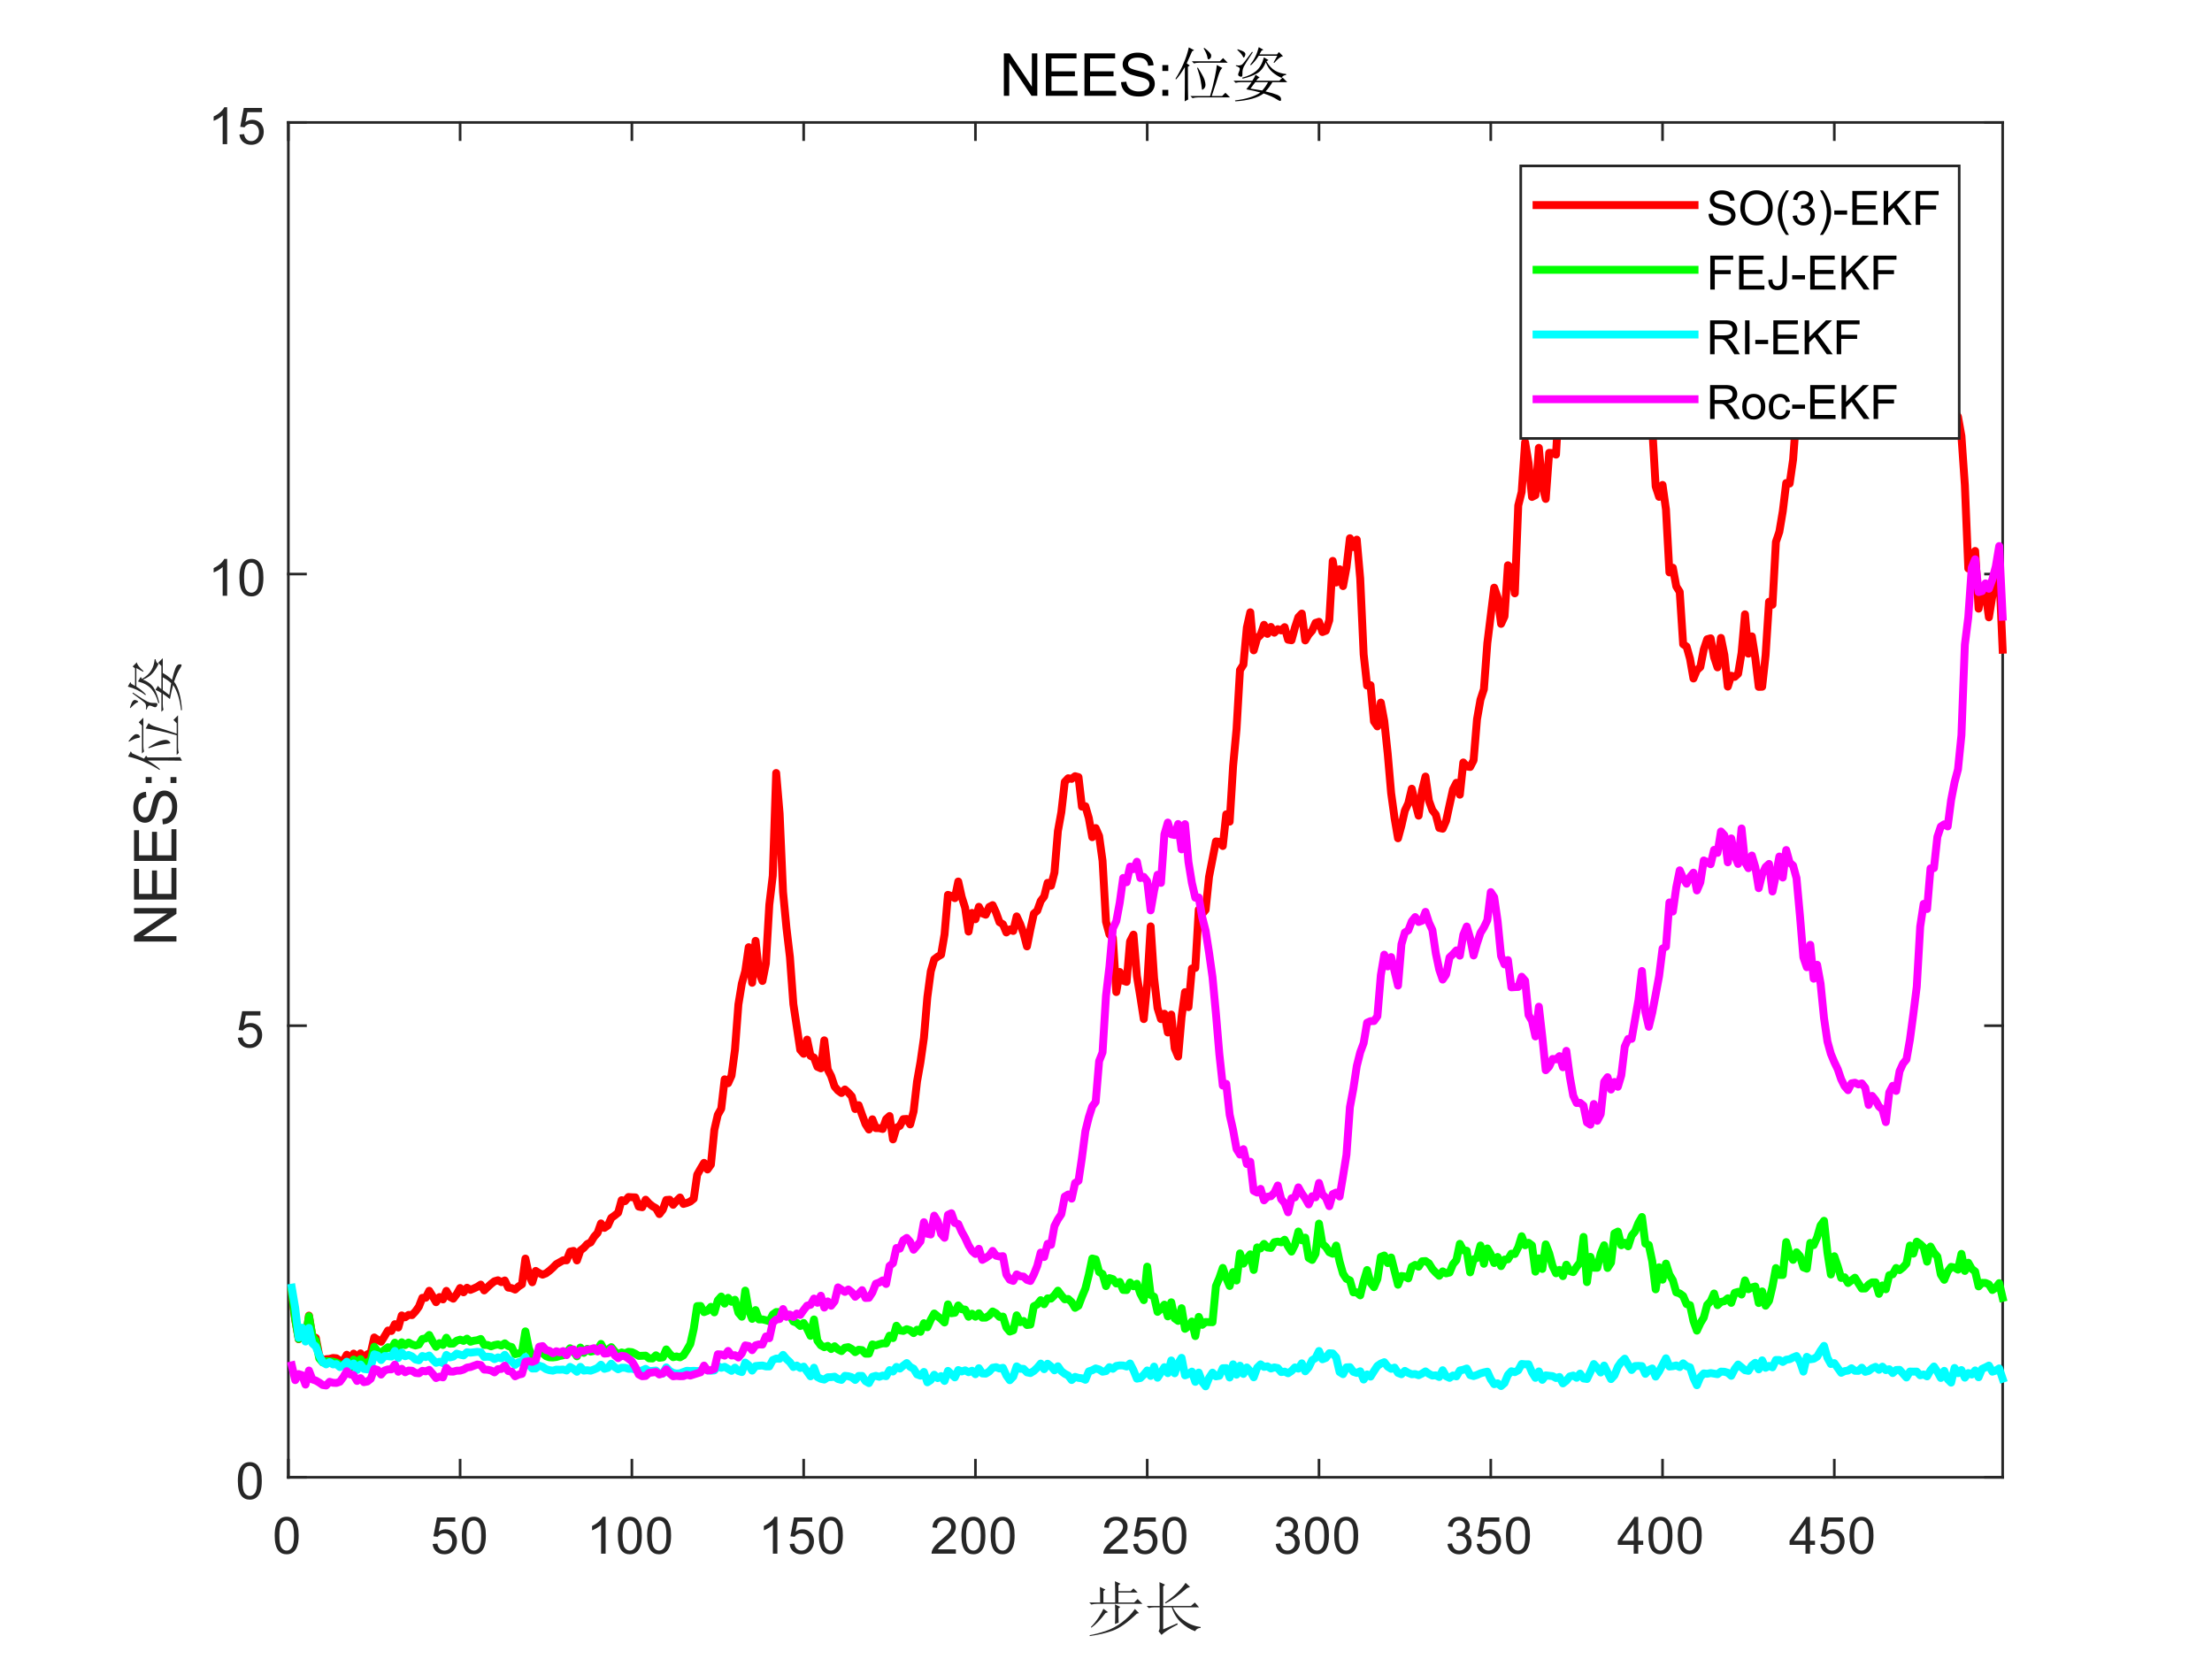 <?xml version="1.0"?>
<!DOCTYPE svg PUBLIC '-//W3C//DTD SVG 1.0//EN'
          'http://www.w3.org/TR/2001/REC-SVG-20010904/DTD/svg10.dtd'>
<svg xmlns:xlink="http://www.w3.org/1999/xlink" style="fill-opacity:1; color-rendering:auto; color-interpolation:auto; text-rendering:auto; stroke:black; stroke-linecap:square; stroke-miterlimit:10; shape-rendering:auto; stroke-opacity:1; fill:black; stroke-dasharray:none; font-weight:normal; stroke-width:1; font-family:'Dialog'; font-style:normal; stroke-linejoin:miter; font-size:12px; stroke-dashoffset:0; image-rendering:auto;" width="560" height="420" xmlns="http://www.w3.org/2000/svg"
><rect width="100%" height="100%" fill="#333333" stroke="none"/><!--Generated by the Batik Graphics2D SVG Generator--><defs id="genericDefs"
  /><g
  ><defs id="defs1"
    ><clipPath clipPathUnits="userSpaceOnUse" id="clipPath1"
      ><path d="M0 0 L560 0 L560 420 L0 420 L0 0 Z"
      /></clipPath
    ></defs
    ><g style="fill:white; stroke:white;"
    ><rect x="0" y="0" width="560" style="clip-path:url(#clipPath1); stroke:none;" height="420"
    /></g
    ><g style="fill:white; text-rendering:optimizeSpeed; color-rendering:optimizeSpeed; image-rendering:optimizeSpeed; shape-rendering:crispEdges; stroke:white; color-interpolation:sRGB;"
    ><rect x="0" width="560" height="420" y="0" style="stroke:none;"
      /><path style="stroke:none;" d="M73 374 L507 374 L507 31 L73 31 Z"
    /></g
    ><g style="fill:rgb(38,38,38); text-rendering:geometricPrecision; image-rendering:optimizeQuality; color-rendering:optimizeQuality; stroke-linejoin:round; stroke:rgb(38,38,38); color-interpolation:linearRGB; stroke-width:0.667;"
    ><line y2="374" style="fill:none;" x1="73" x2="507" y1="374"
      /><line y2="31" style="fill:none;" x1="73" x2="507" y1="31"
      /><line y2="369.66" style="fill:none;" x1="73" x2="73" y1="374"
      /><line y2="369.66" style="fill:none;" x1="116.487" x2="116.487" y1="374"
      /><line y2="369.66" style="fill:none;" x1="159.974" x2="159.974" y1="374"
      /><line y2="369.66" style="fill:none;" x1="203.461" x2="203.461" y1="374"
      /><line y2="369.66" style="fill:none;" x1="246.948" x2="246.948" y1="374"
      /><line y2="369.66" style="fill:none;" x1="290.435" x2="290.435" y1="374"
      /><line y2="369.66" style="fill:none;" x1="333.922" x2="333.922" y1="374"
      /><line y2="369.66" style="fill:none;" x1="377.409" x2="377.409" y1="374"
      /><line y2="369.66" style="fill:none;" x1="420.896" x2="420.896" y1="374"
      /><line y2="369.66" style="fill:none;" x1="464.383" x2="464.383" y1="374"
      /><line y2="35.34" style="fill:none;" x1="73" x2="73" y1="31"
      /><line y2="35.34" style="fill:none;" x1="116.487" x2="116.487" y1="31"
      /><line y2="35.34" style="fill:none;" x1="159.974" x2="159.974" y1="31"
      /><line y2="35.34" style="fill:none;" x1="203.461" x2="203.461" y1="31"
      /><line y2="35.34" style="fill:none;" x1="246.948" x2="246.948" y1="31"
      /><line y2="35.34" style="fill:none;" x1="290.435" x2="290.435" y1="31"
      /><line y2="35.34" style="fill:none;" x1="333.922" x2="333.922" y1="31"
      /><line y2="35.34" style="fill:none;" x1="377.409" x2="377.409" y1="31"
      /><line y2="35.34" style="fill:none;" x1="420.896" x2="420.896" y1="31"
      /><line y2="35.34" style="fill:none;" x1="464.383" x2="464.383" y1="31"
    /></g
    ><g transform="translate(73,379.333)" style="font-size:13.333px; fill:rgb(38,38,38); text-rendering:geometricPrecision; color-rendering:optimizeQuality; image-rendering:optimizeQuality; stroke:rgb(38,38,38); color-interpolation:linearRGB;"
    ><path style="stroke:none;" d="M-3.453 9.406 Q-3.453 7.766 -3.117 6.758 Q-2.781 5.75 -2.109 5.203 Q-1.438 4.656 -0.422 4.656 Q0.328 4.656 0.891 4.961 Q1.453 5.266 1.82 5.828 Q2.188 6.391 2.398 7.211 Q2.609 8.031 2.609 9.406 Q2.609 11.047 2.273 12.055 Q1.938 13.062 1.266 13.609 Q0.594 14.156 -0.422 14.156 Q-1.766 14.156 -2.547 13.188 Q-3.453 12.031 -3.453 9.406 ZM-2.281 9.406 Q-2.281 11.703 -1.75 12.461 Q-1.219 13.219 -0.422 13.219 Q0.359 13.219 0.898 12.461 Q1.438 11.703 1.438 9.406 Q1.438 7.109 0.898 6.359 Q0.359 5.609 -0.438 5.609 Q-1.219 5.609 -1.703 6.266 Q-2.281 7.125 -2.281 9.406 Z"
    /></g
    ><g transform="translate(116.487,379.333)" style="font-size:13.333px; fill:rgb(38,38,38); text-rendering:geometricPrecision; color-rendering:optimizeQuality; image-rendering:optimizeQuality; stroke:rgb(38,38,38); color-interpolation:linearRGB;"
    ><path style="stroke:none;" d="M-6.953 11.562 L-5.766 11.453 Q-5.625 12.344 -5.141 12.781 Q-4.656 13.219 -3.969 13.219 Q-3.141 13.219 -2.57 12.594 Q-2 11.969 -2 10.953 Q-2 9.969 -2.547 9.406 Q-3.094 8.844 -3.984 8.844 Q-4.547 8.844 -4.992 9.094 Q-5.438 9.344 -5.688 9.734 L-6.75 9.594 L-5.859 4.828 L-1.234 4.828 L-1.234 5.906 L-4.938 5.906 L-5.438 8.406 Q-4.609 7.828 -3.688 7.828 Q-2.469 7.828 -1.633 8.672 Q-0.797 9.516 -0.797 10.844 Q-0.797 12.109 -1.531 13.031 Q-2.422 14.156 -3.969 14.156 Q-5.234 14.156 -6.039 13.445 Q-6.844 12.734 -6.953 11.562 ZM0.451 9.406 Q0.451 7.766 0.787 6.758 Q1.123 5.75 1.794 5.203 Q2.466 4.656 3.482 4.656 Q4.232 4.656 4.794 4.961 Q5.357 5.266 5.724 5.828 Q6.091 6.391 6.302 7.211 Q6.513 8.031 6.513 9.406 Q6.513 11.047 6.177 12.055 Q5.841 13.062 5.169 13.609 Q4.497 14.156 3.482 14.156 Q2.138 14.156 1.357 13.188 Q0.451 12.031 0.451 9.406 ZM1.623 9.406 Q1.623 11.703 2.154 12.461 Q2.685 13.219 3.482 13.219 Q4.263 13.219 4.802 12.461 Q5.341 11.703 5.341 9.406 Q5.341 7.109 4.802 6.359 Q4.263 5.609 3.466 5.609 Q2.685 5.609 2.201 6.266 Q1.623 7.125 1.623 9.406 Z"
    /></g
    ><g transform="translate(159.974,379.333)" style="font-size:13.333px; fill:rgb(38,38,38); text-rendering:geometricPrecision; color-rendering:optimizeQuality; image-rendering:optimizeQuality; stroke:rgb(38,38,38); color-interpolation:linearRGB;"
    ><path style="stroke:none;" d="M-6.656 14 L-7.797 14 L-7.797 6.719 Q-8.219 7.109 -8.883 7.508 Q-9.547 7.906 -10.078 8.094 L-10.078 6.984 Q-9.125 6.547 -8.406 5.906 Q-7.688 5.266 -7.391 4.656 L-6.656 4.656 L-6.656 14 ZM-3.549 9.406 Q-3.549 7.766 -3.213 6.758 Q-2.877 5.75 -2.206 5.203 Q-1.534 4.656 -0.518 4.656 Q0.232 4.656 0.794 4.961 Q1.357 5.266 1.724 5.828 Q2.091 6.391 2.302 7.211 Q2.513 8.031 2.513 9.406 Q2.513 11.047 2.177 12.055 Q1.841 13.062 1.169 13.609 Q0.497 14.156 -0.518 14.156 Q-1.862 14.156 -2.643 13.188 Q-3.549 12.031 -3.549 9.406 ZM-2.377 9.406 Q-2.377 11.703 -1.846 12.461 Q-1.315 13.219 -0.518 13.219 Q0.263 13.219 0.802 12.461 Q1.341 11.703 1.341 9.406 Q1.341 7.109 0.802 6.359 Q0.263 5.609 -0.534 5.609 Q-1.315 5.609 -1.799 6.266 Q-2.377 7.125 -2.377 9.406 ZM3.854 9.406 Q3.854 7.766 4.19 6.758 Q4.526 5.75 5.198 5.203 Q5.87 4.656 6.886 4.656 Q7.636 4.656 8.198 4.961 Q8.761 5.266 9.128 5.828 Q9.495 6.391 9.706 7.211 Q9.917 8.031 9.917 9.406 Q9.917 11.047 9.581 12.055 Q9.245 13.062 8.573 13.609 Q7.901 14.156 6.886 14.156 Q5.542 14.156 4.761 13.188 Q3.854 12.031 3.854 9.406 ZM5.026 9.406 Q5.026 11.703 5.558 12.461 Q6.089 13.219 6.886 13.219 Q7.667 13.219 8.206 12.461 Q8.745 11.703 8.745 9.406 Q8.745 7.109 8.206 6.359 Q7.667 5.609 6.87 5.609 Q6.089 5.609 5.604 6.266 Q5.026 7.125 5.026 9.406 Z"
    /></g
    ><g transform="translate(203.461,379.333)" style="font-size:13.333px; fill:rgb(38,38,38); text-rendering:geometricPrecision; color-rendering:optimizeQuality; image-rendering:optimizeQuality; stroke:rgb(38,38,38); color-interpolation:linearRGB;"
    ><path style="stroke:none;" d="M-6.656 14 L-7.797 14 L-7.797 6.719 Q-8.219 7.109 -8.883 7.508 Q-9.547 7.906 -10.078 8.094 L-10.078 6.984 Q-9.125 6.547 -8.406 5.906 Q-7.688 5.266 -7.391 4.656 L-6.656 4.656 L-6.656 14 ZM-3.549 11.562 L-2.362 11.453 Q-2.221 12.344 -1.737 12.781 Q-1.252 13.219 -0.565 13.219 Q0.263 13.219 0.834 12.594 Q1.404 11.969 1.404 10.953 Q1.404 9.969 0.857 9.406 Q0.31 8.844 -0.581 8.844 Q-1.143 8.844 -1.588 9.094 Q-2.034 9.344 -2.284 9.734 L-3.346 9.594 L-2.456 4.828 L2.169 4.828 L2.169 5.906 L-1.534 5.906 L-2.034 8.406 Q-1.206 7.828 -0.284 7.828 Q0.935 7.828 1.771 8.672 Q2.607 9.516 2.607 10.844 Q2.607 12.109 1.873 13.031 Q0.982 14.156 -0.565 14.156 Q-1.831 14.156 -2.635 13.445 Q-3.44 12.734 -3.549 11.562 ZM3.854 9.406 Q3.854 7.766 4.19 6.758 Q4.526 5.75 5.198 5.203 Q5.87 4.656 6.886 4.656 Q7.636 4.656 8.198 4.961 Q8.761 5.266 9.128 5.828 Q9.495 6.391 9.706 7.211 Q9.917 8.031 9.917 9.406 Q9.917 11.047 9.581 12.055 Q9.245 13.062 8.573 13.609 Q7.901 14.156 6.886 14.156 Q5.542 14.156 4.761 13.188 Q3.854 12.031 3.854 9.406 ZM5.026 9.406 Q5.026 11.703 5.558 12.461 Q6.089 13.219 6.886 13.219 Q7.667 13.219 8.206 12.461 Q8.745 11.703 8.745 9.406 Q8.745 7.109 8.206 6.359 Q7.667 5.609 6.87 5.609 Q6.089 5.609 5.604 6.266 Q5.026 7.125 5.026 9.406 Z"
    /></g
    ><g transform="translate(246.948,379.333)" style="font-size:13.333px; fill:rgb(38,38,38); text-rendering:geometricPrecision; color-rendering:optimizeQuality; image-rendering:optimizeQuality; stroke:rgb(38,38,38); color-interpolation:linearRGB;"
    ><path style="stroke:none;" d="M-4.953 12.906 L-4.953 14 L-11.109 14 Q-11.125 13.594 -10.969 13.203 Q-10.734 12.578 -10.219 11.969 Q-9.703 11.359 -8.719 10.562 Q-7.203 9.312 -6.672 8.586 Q-6.141 7.859 -6.141 7.219 Q-6.141 6.531 -6.625 6.07 Q-7.109 5.609 -7.891 5.609 Q-8.719 5.609 -9.211 6.102 Q-9.703 6.594 -9.719 7.469 L-10.891 7.344 Q-10.766 6.031 -9.984 5.344 Q-9.203 4.656 -7.875 4.656 Q-6.531 4.656 -5.75 5.398 Q-4.969 6.141 -4.969 7.234 Q-4.969 7.797 -5.195 8.336 Q-5.422 8.875 -5.953 9.477 Q-6.484 10.078 -7.719 11.109 Q-8.75 11.969 -9.039 12.281 Q-9.328 12.594 -9.516 12.906 L-4.953 12.906 ZM-3.549 9.406 Q-3.549 7.766 -3.213 6.758 Q-2.877 5.75 -2.206 5.203 Q-1.534 4.656 -0.518 4.656 Q0.232 4.656 0.794 4.961 Q1.357 5.266 1.724 5.828 Q2.091 6.391 2.302 7.211 Q2.513 8.031 2.513 9.406 Q2.513 11.047 2.177 12.055 Q1.841 13.062 1.169 13.609 Q0.497 14.156 -0.518 14.156 Q-1.862 14.156 -2.643 13.188 Q-3.549 12.031 -3.549 9.406 ZM-2.377 9.406 Q-2.377 11.703 -1.846 12.461 Q-1.315 13.219 -0.518 13.219 Q0.263 13.219 0.802 12.461 Q1.341 11.703 1.341 9.406 Q1.341 7.109 0.802 6.359 Q0.263 5.609 -0.534 5.609 Q-1.315 5.609 -1.799 6.266 Q-2.377 7.125 -2.377 9.406 ZM3.854 9.406 Q3.854 7.766 4.19 6.758 Q4.526 5.75 5.198 5.203 Q5.87 4.656 6.886 4.656 Q7.636 4.656 8.198 4.961 Q8.761 5.266 9.128 5.828 Q9.495 6.391 9.706 7.211 Q9.917 8.031 9.917 9.406 Q9.917 11.047 9.581 12.055 Q9.245 13.062 8.573 13.609 Q7.901 14.156 6.886 14.156 Q5.542 14.156 4.761 13.188 Q3.854 12.031 3.854 9.406 ZM5.026 9.406 Q5.026 11.703 5.558 12.461 Q6.089 13.219 6.886 13.219 Q7.667 13.219 8.206 12.461 Q8.745 11.703 8.745 9.406 Q8.745 7.109 8.206 6.359 Q7.667 5.609 6.87 5.609 Q6.089 5.609 5.604 6.266 Q5.026 7.125 5.026 9.406 Z"
    /></g
    ><g transform="translate(290.435,379.333)" style="font-size:13.333px; fill:rgb(38,38,38); text-rendering:geometricPrecision; color-rendering:optimizeQuality; image-rendering:optimizeQuality; stroke:rgb(38,38,38); color-interpolation:linearRGB;"
    ><path style="stroke:none;" d="M-4.953 12.906 L-4.953 14 L-11.109 14 Q-11.125 13.594 -10.969 13.203 Q-10.734 12.578 -10.219 11.969 Q-9.703 11.359 -8.719 10.562 Q-7.203 9.312 -6.672 8.586 Q-6.141 7.859 -6.141 7.219 Q-6.141 6.531 -6.625 6.07 Q-7.109 5.609 -7.891 5.609 Q-8.719 5.609 -9.211 6.102 Q-9.703 6.594 -9.719 7.469 L-10.891 7.344 Q-10.766 6.031 -9.984 5.344 Q-9.203 4.656 -7.875 4.656 Q-6.531 4.656 -5.75 5.398 Q-4.969 6.141 -4.969 7.234 Q-4.969 7.797 -5.195 8.336 Q-5.422 8.875 -5.953 9.477 Q-6.484 10.078 -7.719 11.109 Q-8.75 11.969 -9.039 12.281 Q-9.328 12.594 -9.516 12.906 L-4.953 12.906 ZM-3.549 11.562 L-2.362 11.453 Q-2.221 12.344 -1.737 12.781 Q-1.252 13.219 -0.565 13.219 Q0.263 13.219 0.834 12.594 Q1.404 11.969 1.404 10.953 Q1.404 9.969 0.857 9.406 Q0.31 8.844 -0.581 8.844 Q-1.143 8.844 -1.588 9.094 Q-2.034 9.344 -2.284 9.734 L-3.346 9.594 L-2.456 4.828 L2.169 4.828 L2.169 5.906 L-1.534 5.906 L-2.034 8.406 Q-1.206 7.828 -0.284 7.828 Q0.935 7.828 1.771 8.672 Q2.607 9.516 2.607 10.844 Q2.607 12.109 1.873 13.031 Q0.982 14.156 -0.565 14.156 Q-1.831 14.156 -2.635 13.445 Q-3.44 12.734 -3.549 11.562 ZM3.854 9.406 Q3.854 7.766 4.19 6.758 Q4.526 5.75 5.198 5.203 Q5.87 4.656 6.886 4.656 Q7.636 4.656 8.198 4.961 Q8.761 5.266 9.128 5.828 Q9.495 6.391 9.706 7.211 Q9.917 8.031 9.917 9.406 Q9.917 11.047 9.581 12.055 Q9.245 13.062 8.573 13.609 Q7.901 14.156 6.886 14.156 Q5.542 14.156 4.761 13.188 Q3.854 12.031 3.854 9.406 ZM5.026 9.406 Q5.026 11.703 5.558 12.461 Q6.089 13.219 6.886 13.219 Q7.667 13.219 8.206 12.461 Q8.745 11.703 8.745 9.406 Q8.745 7.109 8.206 6.359 Q7.667 5.609 6.87 5.609 Q6.089 5.609 5.604 6.266 Q5.026 7.125 5.026 9.406 Z"
    /></g
    ><g transform="translate(333.922,379.333)" style="font-size:13.333px; fill:rgb(38,38,38); text-rendering:geometricPrecision; color-rendering:optimizeQuality; image-rendering:optimizeQuality; stroke:rgb(38,38,38); color-interpolation:linearRGB;"
    ><path style="stroke:none;" d="M-10.953 11.547 L-9.812 11.391 Q-9.609 12.359 -9.141 12.789 Q-8.672 13.219 -7.984 13.219 Q-7.188 13.219 -6.633 12.664 Q-6.078 12.109 -6.078 11.281 Q-6.078 10.484 -6.586 9.977 Q-7.094 9.469 -7.891 9.469 Q-8.219 9.469 -8.703 9.594 L-8.578 8.594 Q-8.453 8.609 -8.391 8.609 Q-7.656 8.609 -7.07 8.227 Q-6.484 7.844 -6.484 7.047 Q-6.484 6.422 -6.914 6.008 Q-7.344 5.594 -8.016 5.594 Q-8.688 5.594 -9.125 6.016 Q-9.562 6.438 -9.703 7.266 L-10.844 7.062 Q-10.625 5.922 -9.883 5.289 Q-9.141 4.656 -8.047 4.656 Q-7.281 4.656 -6.641 4.984 Q-6 5.312 -5.656 5.875 Q-5.312 6.438 -5.312 7.078 Q-5.312 7.672 -5.641 8.172 Q-5.969 8.672 -6.594 8.953 Q-5.781 9.156 -5.32 9.75 Q-4.859 10.344 -4.859 11.25 Q-4.859 12.469 -5.75 13.32 Q-6.641 14.172 -8 14.172 Q-9.219 14.172 -10.031 13.438 Q-10.844 12.703 -10.953 11.547 ZM-3.549 9.406 Q-3.549 7.766 -3.213 6.758 Q-2.877 5.75 -2.206 5.203 Q-1.534 4.656 -0.518 4.656 Q0.232 4.656 0.794 4.961 Q1.357 5.266 1.724 5.828 Q2.091 6.391 2.302 7.211 Q2.513 8.031 2.513 9.406 Q2.513 11.047 2.177 12.055 Q1.841 13.062 1.169 13.609 Q0.497 14.156 -0.518 14.156 Q-1.862 14.156 -2.643 13.188 Q-3.549 12.031 -3.549 9.406 ZM-2.377 9.406 Q-2.377 11.703 -1.846 12.461 Q-1.315 13.219 -0.518 13.219 Q0.263 13.219 0.802 12.461 Q1.341 11.703 1.341 9.406 Q1.341 7.109 0.802 6.359 Q0.263 5.609 -0.534 5.609 Q-1.315 5.609 -1.799 6.266 Q-2.377 7.125 -2.377 9.406 ZM3.854 9.406 Q3.854 7.766 4.19 6.758 Q4.526 5.75 5.198 5.203 Q5.87 4.656 6.886 4.656 Q7.636 4.656 8.198 4.961 Q8.761 5.266 9.128 5.828 Q9.495 6.391 9.706 7.211 Q9.917 8.031 9.917 9.406 Q9.917 11.047 9.581 12.055 Q9.245 13.062 8.573 13.609 Q7.901 14.156 6.886 14.156 Q5.542 14.156 4.761 13.188 Q3.854 12.031 3.854 9.406 ZM5.026 9.406 Q5.026 11.703 5.558 12.461 Q6.089 13.219 6.886 13.219 Q7.667 13.219 8.206 12.461 Q8.745 11.703 8.745 9.406 Q8.745 7.109 8.206 6.359 Q7.667 5.609 6.87 5.609 Q6.089 5.609 5.604 6.266 Q5.026 7.125 5.026 9.406 Z"
    /></g
    ><g transform="translate(377.409,379.333)" style="font-size:13.333px; fill:rgb(38,38,38); text-rendering:geometricPrecision; color-rendering:optimizeQuality; image-rendering:optimizeQuality; stroke:rgb(38,38,38); color-interpolation:linearRGB;"
    ><path style="stroke:none;" d="M-10.953 11.547 L-9.812 11.391 Q-9.609 12.359 -9.141 12.789 Q-8.672 13.219 -7.984 13.219 Q-7.188 13.219 -6.633 12.664 Q-6.078 12.109 -6.078 11.281 Q-6.078 10.484 -6.586 9.977 Q-7.094 9.469 -7.891 9.469 Q-8.219 9.469 -8.703 9.594 L-8.578 8.594 Q-8.453 8.609 -8.391 8.609 Q-7.656 8.609 -7.07 8.227 Q-6.484 7.844 -6.484 7.047 Q-6.484 6.422 -6.914 6.008 Q-7.344 5.594 -8.016 5.594 Q-8.688 5.594 -9.125 6.016 Q-9.562 6.438 -9.703 7.266 L-10.844 7.062 Q-10.625 5.922 -9.883 5.289 Q-9.141 4.656 -8.047 4.656 Q-7.281 4.656 -6.641 4.984 Q-6 5.312 -5.656 5.875 Q-5.312 6.438 -5.312 7.078 Q-5.312 7.672 -5.641 8.172 Q-5.969 8.672 -6.594 8.953 Q-5.781 9.156 -5.32 9.75 Q-4.859 10.344 -4.859 11.25 Q-4.859 12.469 -5.75 13.32 Q-6.641 14.172 -8 14.172 Q-9.219 14.172 -10.031 13.438 Q-10.844 12.703 -10.953 11.547 ZM-3.549 11.562 L-2.362 11.453 Q-2.221 12.344 -1.737 12.781 Q-1.252 13.219 -0.565 13.219 Q0.263 13.219 0.834 12.594 Q1.404 11.969 1.404 10.953 Q1.404 9.969 0.857 9.406 Q0.31 8.844 -0.581 8.844 Q-1.143 8.844 -1.588 9.094 Q-2.034 9.344 -2.284 9.734 L-3.346 9.594 L-2.456 4.828 L2.169 4.828 L2.169 5.906 L-1.534 5.906 L-2.034 8.406 Q-1.206 7.828 -0.284 7.828 Q0.935 7.828 1.771 8.672 Q2.607 9.516 2.607 10.844 Q2.607 12.109 1.873 13.031 Q0.982 14.156 -0.565 14.156 Q-1.831 14.156 -2.635 13.445 Q-3.44 12.734 -3.549 11.562 ZM3.854 9.406 Q3.854 7.766 4.19 6.758 Q4.526 5.75 5.198 5.203 Q5.87 4.656 6.886 4.656 Q7.636 4.656 8.198 4.961 Q8.761 5.266 9.128 5.828 Q9.495 6.391 9.706 7.211 Q9.917 8.031 9.917 9.406 Q9.917 11.047 9.581 12.055 Q9.245 13.062 8.573 13.609 Q7.901 14.156 6.886 14.156 Q5.542 14.156 4.761 13.188 Q3.854 12.031 3.854 9.406 ZM5.026 9.406 Q5.026 11.703 5.558 12.461 Q6.089 13.219 6.886 13.219 Q7.667 13.219 8.206 12.461 Q8.745 11.703 8.745 9.406 Q8.745 7.109 8.206 6.359 Q7.667 5.609 6.87 5.609 Q6.089 5.609 5.604 6.266 Q5.026 7.125 5.026 9.406 Z"
    /></g
    ><g transform="translate(420.896,379.333)" style="font-size:13.333px; fill:rgb(38,38,38); text-rendering:geometricPrecision; color-rendering:optimizeQuality; image-rendering:optimizeQuality; stroke:rgb(38,38,38); color-interpolation:linearRGB;"
    ><path style="stroke:none;" d="M-7.297 14 L-7.297 11.766 L-11.328 11.766 L-11.328 10.719 L-7.094 4.688 L-6.156 4.688 L-6.156 10.719 L-4.891 10.719 L-4.891 11.766 L-6.156 11.766 L-6.156 14 L-7.297 14 ZM-7.297 10.719 L-7.297 6.531 L-10.219 10.719 L-7.297 10.719 ZM-3.549 9.406 Q-3.549 7.766 -3.213 6.758 Q-2.877 5.75 -2.206 5.203 Q-1.534 4.656 -0.518 4.656 Q0.232 4.656 0.794 4.961 Q1.357 5.266 1.724 5.828 Q2.091 6.391 2.302 7.211 Q2.513 8.031 2.513 9.406 Q2.513 11.047 2.177 12.055 Q1.841 13.062 1.169 13.609 Q0.497 14.156 -0.518 14.156 Q-1.862 14.156 -2.643 13.188 Q-3.549 12.031 -3.549 9.406 ZM-2.377 9.406 Q-2.377 11.703 -1.846 12.461 Q-1.315 13.219 -0.518 13.219 Q0.263 13.219 0.802 12.461 Q1.341 11.703 1.341 9.406 Q1.341 7.109 0.802 6.359 Q0.263 5.609 -0.534 5.609 Q-1.315 5.609 -1.799 6.266 Q-2.377 7.125 -2.377 9.406 ZM3.854 9.406 Q3.854 7.766 4.19 6.758 Q4.526 5.75 5.198 5.203 Q5.87 4.656 6.886 4.656 Q7.636 4.656 8.198 4.961 Q8.761 5.266 9.128 5.828 Q9.495 6.391 9.706 7.211 Q9.917 8.031 9.917 9.406 Q9.917 11.047 9.581 12.055 Q9.245 13.062 8.573 13.609 Q7.901 14.156 6.886 14.156 Q5.542 14.156 4.761 13.188 Q3.854 12.031 3.854 9.406 ZM5.026 9.406 Q5.026 11.703 5.558 12.461 Q6.089 13.219 6.886 13.219 Q7.667 13.219 8.206 12.461 Q8.745 11.703 8.745 9.406 Q8.745 7.109 8.206 6.359 Q7.667 5.609 6.87 5.609 Q6.089 5.609 5.604 6.266 Q5.026 7.125 5.026 9.406 Z"
    /></g
    ><g transform="translate(464.383,379.333)" style="font-size:13.333px; fill:rgb(38,38,38); text-rendering:geometricPrecision; color-rendering:optimizeQuality; image-rendering:optimizeQuality; stroke:rgb(38,38,38); color-interpolation:linearRGB;"
    ><path style="stroke:none;" d="M-7.297 14 L-7.297 11.766 L-11.328 11.766 L-11.328 10.719 L-7.094 4.688 L-6.156 4.688 L-6.156 10.719 L-4.891 10.719 L-4.891 11.766 L-6.156 11.766 L-6.156 14 L-7.297 14 ZM-7.297 10.719 L-7.297 6.531 L-10.219 10.719 L-7.297 10.719 ZM-3.549 11.562 L-2.362 11.453 Q-2.221 12.344 -1.737 12.781 Q-1.252 13.219 -0.565 13.219 Q0.263 13.219 0.834 12.594 Q1.404 11.969 1.404 10.953 Q1.404 9.969 0.857 9.406 Q0.31 8.844 -0.581 8.844 Q-1.143 8.844 -1.588 9.094 Q-2.034 9.344 -2.284 9.734 L-3.346 9.594 L-2.456 4.828 L2.169 4.828 L2.169 5.906 L-1.534 5.906 L-2.034 8.406 Q-1.206 7.828 -0.284 7.828 Q0.935 7.828 1.771 8.672 Q2.607 9.516 2.607 10.844 Q2.607 12.109 1.873 13.031 Q0.982 14.156 -0.565 14.156 Q-1.831 14.156 -2.635 13.445 Q-3.44 12.734 -3.549 11.562 ZM3.854 9.406 Q3.854 7.766 4.19 6.758 Q4.526 5.75 5.198 5.203 Q5.87 4.656 6.886 4.656 Q7.636 4.656 8.198 4.961 Q8.761 5.266 9.128 5.828 Q9.495 6.391 9.706 7.211 Q9.917 8.031 9.917 9.406 Q9.917 11.047 9.581 12.055 Q9.245 13.062 8.573 13.609 Q7.901 14.156 6.886 14.156 Q5.542 14.156 4.761 13.188 Q3.854 12.031 3.854 9.406 ZM5.026 9.406 Q5.026 11.703 5.558 12.461 Q6.089 13.219 6.886 13.219 Q7.667 13.219 8.206 12.461 Q8.745 11.703 8.745 9.406 Q8.745 7.109 8.206 6.359 Q7.667 5.609 6.87 5.609 Q6.089 5.609 5.604 6.266 Q5.026 7.125 5.026 9.406 Z"
    /></g
    ><g transform="translate(290,397.667)" style="font-size:14.667px; fill:rgb(38,38,38); text-rendering:geometricPrecision; color-rendering:optimizeQuality; image-rendering:optimizeQuality; stroke:rgb(38,38,38); color-interpolation:linearRGB;"
    ><path style="stroke:none;" d="M-7.672 8.031 Q-7.672 3.984 -7.734 2.641 L-6.328 3.281 L-6.859 3.688 L-6.859 5.156 L-3.75 5.156 L-3.047 4.453 L-1.984 5.5 L-6.859 5.5 L-6.859 8.031 L-2.875 8.031 L-1.984 7.141 L-0.766 8.375 L-12.297 8.375 Q-13.062 8.375 -13.703 8.547 L-14.234 8.031 L-11.484 8.031 Q-11.484 5.094 -11.547 4.094 L-10.141 4.75 L-10.656 5.156 L-10.656 8.031 L-7.672 8.031 ZM-7.734 13.469 Q-7.672 12.766 -7.672 10.922 Q-7.672 9.078 -7.734 8.5 L-6.391 9.141 L-6.859 9.547 Q-6.859 12.25 -6.797 13.125 L-7.734 13.469 ZM-10.656 9.609 L-9.484 10.484 L-10.141 10.719 Q-12.016 13.234 -13.703 14.406 L-13.828 14.234 Q-12.719 13.125 -11.836 11.75 Q-10.953 10.375 -10.656 9.609 ZM-2.688 9.672 L-1.641 10.719 L-2.172 10.844 Q-5.734 14.234 -8.258 15.148 Q-10.781 16.062 -14.125 16.531 L-14.125 16.297 Q-12.359 16 -10.133 15.266 Q-7.906 14.531 -5.945 13.039 Q-3.984 11.547 -2.688 9.672 ZM3.586 8.906 Q3.586 5.5 3.586 4.828 Q3.586 4.156 3.539 2.875 L4.945 3.516 L4.477 3.984 L4.477 8.906 L11.508 8.906 L12.492 8.031 L13.555 9.25 L6.93 9.25 Q7.992 11.359 9.836 12.648 Q11.68 13.938 13.961 14.234 L13.961 14.469 Q13.023 14.469 12.555 15.297 Q10.742 14.641 9.102 13.18 Q7.461 11.719 6.633 9.25 L4.477 9.25 L4.477 14.828 Q6.227 14.062 8.039 13.297 L8.164 13.594 Q5.117 15.172 4.055 16.234 L3.305 15.297 Q3.586 14.875 3.586 14.406 L3.586 9.25 L2.242 9.25 Q1.477 9.25 0.836 9.438 L0.305 8.906 L3.586 8.906 ZM10.148 3.047 L11.273 4.094 L10.508 4.391 Q7.289 7.203 5.055 8.266 L4.945 8.031 Q6.82 6.734 8.133 5.445 Q9.445 4.156 10.148 3.047 Z"
    /></g
    ><g style="fill:rgb(38,38,38); text-rendering:geometricPrecision; image-rendering:optimizeQuality; color-rendering:optimizeQuality; stroke-linejoin:round; stroke:rgb(38,38,38); color-interpolation:linearRGB; stroke-width:0.667;"
    ><line y2="31" style="fill:none;" x1="73" x2="73" y1="374"
      /><line y2="31" style="fill:none;" x1="507" x2="507" y1="374"
      /><line y2="374" style="fill:none;" x1="73" x2="77.34" y1="374"
      /><line y2="259.667" style="fill:none;" x1="73" x2="77.34" y1="259.667"
      /><line y2="145.333" style="fill:none;" x1="73" x2="77.34" y1="145.333"
      /><line y2="31" style="fill:none;" x1="73" x2="77.34" y1="31"
      /><line y2="374" style="fill:none;" x1="507" x2="502.66" y1="374"
      /><line y2="259.667" style="fill:none;" x1="507" x2="502.66" y1="259.667"
      /><line y2="145.333" style="fill:none;" x1="507" x2="502.66" y1="145.333"
      /><line y2="31" style="fill:none;" x1="507" x2="502.66" y1="31"
    /></g
    ><g transform="translate(67.667,374)" style="font-size:13.333px; fill:rgb(38,38,38); text-rendering:geometricPrecision; color-rendering:optimizeQuality; image-rendering:optimizeQuality; stroke:rgb(38,38,38); color-interpolation:linearRGB;"
    ><path style="stroke:none;" d="M-7.453 0.906 Q-7.453 -0.734 -7.117 -1.742 Q-6.781 -2.75 -6.109 -3.297 Q-5.438 -3.844 -4.422 -3.844 Q-3.672 -3.844 -3.109 -3.539 Q-2.547 -3.234 -2.18 -2.672 Q-1.812 -2.109 -1.602 -1.289 Q-1.391 -0.469 -1.391 0.906 Q-1.391 2.547 -1.727 3.555 Q-2.062 4.562 -2.734 5.109 Q-3.406 5.656 -4.422 5.656 Q-5.766 5.656 -6.547 4.688 Q-7.453 3.531 -7.453 0.906 ZM-6.281 0.906 Q-6.281 3.203 -5.75 3.961 Q-5.219 4.719 -4.422 4.719 Q-3.641 4.719 -3.102 3.961 Q-2.562 3.203 -2.562 0.906 Q-2.562 -1.391 -3.102 -2.141 Q-3.641 -2.891 -4.438 -2.891 Q-5.219 -2.891 -5.703 -2.234 Q-6.281 -1.375 -6.281 0.906 Z"
    /></g
    ><g transform="translate(67.667,259.667)" style="font-size:13.333px; fill:rgb(38,38,38); text-rendering:geometricPrecision; color-rendering:optimizeQuality; image-rendering:optimizeQuality; stroke:rgb(38,38,38); color-interpolation:linearRGB;"
    ><path style="stroke:none;" d="M-7.453 3.062 L-6.266 2.953 Q-6.125 3.844 -5.641 4.281 Q-5.156 4.719 -4.469 4.719 Q-3.641 4.719 -3.07 4.094 Q-2.5 3.469 -2.5 2.453 Q-2.5 1.469 -3.047 0.906 Q-3.594 0.344 -4.484 0.344 Q-5.047 0.344 -5.492 0.594 Q-5.938 0.844 -6.188 1.234 L-7.25 1.094 L-6.359 -3.672 L-1.734 -3.672 L-1.734 -2.594 L-5.438 -2.594 L-5.938 -0.094 Q-5.109 -0.672 -4.188 -0.672 Q-2.969 -0.672 -2.133 0.172 Q-1.297 1.016 -1.297 2.344 Q-1.297 3.609 -2.031 4.531 Q-2.922 5.656 -4.469 5.656 Q-5.734 5.656 -6.539 4.945 Q-7.344 4.234 -7.453 3.062 Z"
    /></g
    ><g transform="translate(67.667,145.333)" style="font-size:13.333px; fill:rgb(38,38,38); text-rendering:geometricPrecision; color-rendering:optimizeQuality; image-rendering:optimizeQuality; stroke:rgb(38,38,38); color-interpolation:linearRGB;"
    ><path style="stroke:none;" d="M-10.156 5.5 L-11.297 5.5 L-11.297 -1.781 Q-11.719 -1.391 -12.383 -0.992 Q-13.047 -0.594 -13.578 -0.406 L-13.578 -1.516 Q-12.625 -1.953 -11.906 -2.594 Q-11.188 -3.234 -10.891 -3.844 L-10.156 -3.844 L-10.156 5.5 ZM-7.049 0.906 Q-7.049 -0.734 -6.713 -1.742 Q-6.378 -2.75 -5.706 -3.297 Q-5.034 -3.844 -4.018 -3.844 Q-3.268 -3.844 -2.706 -3.539 Q-2.143 -3.234 -1.776 -2.672 Q-1.409 -2.109 -1.198 -1.289 Q-0.987 -0.469 -0.987 0.906 Q-0.987 2.547 -1.323 3.555 Q-1.659 4.562 -2.331 5.109 Q-3.002 5.656 -4.018 5.656 Q-5.362 5.656 -6.143 4.688 Q-7.049 3.531 -7.049 0.906 ZM-5.878 0.906 Q-5.878 3.203 -5.346 3.961 Q-4.815 4.719 -4.018 4.719 Q-3.237 4.719 -2.698 3.961 Q-2.159 3.203 -2.159 0.906 Q-2.159 -1.391 -2.698 -2.141 Q-3.237 -2.891 -4.034 -2.891 Q-4.815 -2.891 -5.299 -2.234 Q-5.878 -1.375 -5.878 0.906 Z"
    /></g
    ><g transform="translate(67.667,31)" style="font-size:13.333px; fill:rgb(38,38,38); text-rendering:geometricPrecision; color-rendering:optimizeQuality; image-rendering:optimizeQuality; stroke:rgb(38,38,38); color-interpolation:linearRGB;"
    ><path style="stroke:none;" d="M-10.156 5.5 L-11.297 5.5 L-11.297 -1.781 Q-11.719 -1.391 -12.383 -0.992 Q-13.047 -0.594 -13.578 -0.406 L-13.578 -1.516 Q-12.625 -1.953 -11.906 -2.594 Q-11.188 -3.234 -10.891 -3.844 L-10.156 -3.844 L-10.156 5.5 ZM-7.049 3.062 L-5.862 2.953 Q-5.721 3.844 -5.237 4.281 Q-4.753 4.719 -4.065 4.719 Q-3.237 4.719 -2.667 4.094 Q-2.096 3.469 -2.096 2.453 Q-2.096 1.469 -2.643 0.906 Q-3.19 0.344 -4.081 0.344 Q-4.643 0.344 -5.088 0.594 Q-5.534 0.844 -5.784 1.234 L-6.846 1.094 L-5.956 -3.672 L-1.331 -3.672 L-1.331 -2.594 L-5.034 -2.594 L-5.534 -0.094 Q-4.706 -0.672 -3.784 -0.672 Q-2.565 -0.672 -1.729 0.172 Q-0.893 1.016 -0.893 2.344 Q-0.893 3.609 -1.627 4.531 Q-2.518 5.656 -4.065 5.656 Q-5.331 5.656 -6.135 4.945 Q-6.94 4.234 -7.049 3.062 Z"
    /></g
    ><g transform="translate(48.667,202.5) rotate(-90)" style="font-size:14.667px; fill:rgb(38,38,38); text-rendering:geometricPrecision; color-rendering:optimizeQuality; image-rendering:optimizeQuality; stroke:rgb(38,38,38); color-interpolation:linearRGB;"
    ><path style="stroke:none;" d="M-35.859 -4 L-35.859 -14.734 L-34.406 -14.734 L-28.766 -6.312 L-28.766 -14.734 L-27.391 -14.734 L-27.391 -4 L-28.859 -4 L-34.5 -12.438 L-34.5 -4 L-35.859 -4 ZM-25.228 -4 L-25.228 -14.734 L-17.463 -14.734 L-17.463 -13.469 L-23.806 -13.469 L-23.806 -10.188 L-17.869 -10.188 L-17.869 -8.922 L-23.806 -8.922 L-23.806 -5.266 L-17.213 -5.266 L-17.213 -4 L-25.228 -4 ZM-15.453 -4 L-15.453 -14.734 L-7.687 -14.734 L-7.687 -13.469 L-14.031 -13.469 L-14.031 -10.188 L-8.093 -10.188 L-8.093 -8.922 L-14.031 -8.922 L-14.031 -5.266 L-7.437 -5.266 L-7.437 -4 L-15.453 -4 ZM-6.193 -7.453 L-4.849 -7.562 Q-4.755 -6.766 -4.404 -6.25 Q-4.052 -5.734 -3.325 -5.414 Q-2.599 -5.094 -1.677 -5.094 Q-0.865 -5.094 -0.239 -5.336 Q0.386 -5.578 0.69 -6 Q0.995 -6.422 0.995 -6.922 Q0.995 -7.422 0.698 -7.797 Q0.401 -8.172 -0.271 -8.438 Q-0.708 -8.594 -2.185 -8.953 Q-3.661 -9.312 -4.255 -9.625 Q-5.021 -10.031 -5.404 -10.625 Q-5.786 -11.219 -5.786 -11.969 Q-5.786 -12.781 -5.325 -13.484 Q-4.864 -14.188 -3.974 -14.555 Q-3.083 -14.922 -2.005 -14.922 Q-0.802 -14.922 0.104 -14.539 Q1.01 -14.156 1.503 -13.406 Q1.995 -12.656 2.042 -11.719 L0.667 -11.609 Q0.557 -12.625 -0.075 -13.148 Q-0.708 -13.672 -1.943 -13.672 Q-3.224 -13.672 -3.818 -13.195 Q-4.411 -12.719 -4.411 -12.062 Q-4.411 -11.484 -3.99 -11.109 Q-3.583 -10.734 -1.849 -10.344 Q-0.115 -9.953 0.526 -9.656 Q1.464 -9.219 1.909 -8.555 Q2.354 -7.891 2.354 -7.031 Q2.354 -6.172 1.862 -5.414 Q1.37 -4.656 0.456 -4.234 Q-0.458 -3.812 -1.615 -3.812 Q-3.068 -3.812 -4.052 -4.242 Q-5.036 -4.672 -5.599 -5.523 Q-6.161 -6.375 -6.193 -7.453 ZM4.271 -10.281 L4.271 -11.781 L5.771 -11.781 L5.771 -10.281 L4.271 -10.281 ZM4.271 -4 L4.271 -5.5 L5.771 -5.5 L5.771 -4 L4.271 -4 ZM9.921 -2.594 Q9.967 -4.359 9.967 -11.266 Q8.749 -9.219 7.749 -8.156 L7.577 -8.281 Q8.686 -10.031 9.592 -12.086 Q10.499 -14.141 10.967 -16.25 L12.311 -15.547 L11.796 -15.25 Q10.858 -13.141 10.436 -12.203 L11.202 -11.672 L10.733 -11.328 Q10.733 -4.297 10.796 -3.062 L9.921 -2.594 ZM14.717 -16.016 L14.889 -16.125 Q16.592 -14.844 16.624 -14.258 Q16.655 -13.672 16.358 -13.438 Q16.061 -13.203 16.014 -13.203 Q15.717 -13.203 15.655 -13.844 Q15.483 -14.719 14.717 -16.016 ZM11.733 -12.734 L18.827 -12.734 L19.639 -13.547 L20.811 -12.375 L13.608 -12.375 Q12.905 -12.375 12.264 -12.203 L11.733 -12.734 ZM13.077 -11.031 L13.249 -11.156 Q14.717 -8.812 14.952 -8.016 Q15.186 -7.219 15.186 -6.812 Q15.186 -6.234 14.866 -5.883 Q14.546 -5.531 14.421 -5.531 Q14.249 -5.531 14.249 -5.938 Q14.186 -6.641 13.952 -7.93 Q13.717 -9.219 13.077 -11.031 ZM18.061 -11.797 L19.467 -11.031 Q18.936 -10.734 18.405 -8.984 Q17.889 -7.219 16.764 -3.938 L19.405 -3.938 L20.233 -4.766 L21.405 -3.594 L13.311 -3.594 Q12.546 -3.594 11.905 -3.406 L11.374 -3.938 L16.358 -3.938 Q17.061 -6.344 17.53 -8.602 Q17.999 -10.859 18.061 -11.797 ZM27.866 -9.328 L28.913 -8.625 Q28.569 -8.578 28.038 -7.812 L33.897 -7.812 L34.71 -8.625 L35.882 -7.453 L32.132 -7.453 Q31.319 -6.047 30.381 -5.109 Q32.366 -4.641 33.303 -4.258 Q34.241 -3.875 34.303 -3.289 Q34.366 -2.703 34.132 -2.703 Q33.835 -2.703 33.303 -3.062 Q32.194 -3.828 29.913 -4.594 Q27.741 -2.938 22.756 -2.594 L22.647 -2.828 Q26.803 -3.297 29.085 -4.828 Q27.741 -5.234 25.522 -5.641 Q26.225 -6.516 26.866 -7.453 L24.225 -7.453 Q23.46 -7.453 22.819 -7.281 L22.288 -7.812 L27.038 -7.812 Q27.569 -8.578 27.866 -9.328 ZM26.569 -5.812 Q28.444 -5.531 29.553 -5.344 Q30.381 -6.234 31.022 -7.453 L27.803 -7.453 Q27.272 -6.75 26.569 -5.812 ZM23.225 -15.656 L23.35 -15.781 Q24.585 -15.375 24.936 -15.109 Q25.288 -14.844 25.288 -14.547 Q25.288 -14.312 25.139 -13.992 Q24.991 -13.672 24.866 -13.672 Q24.756 -13.672 24.585 -14.078 Q24.225 -14.719 23.225 -15.656 ZM26.975 -15.141 L27.163 -15.016 Q25.163 -11.969 24.874 -11.352 Q24.585 -10.734 24.553 -10.211 Q24.522 -9.688 24.522 -9.156 Q24.46 -8.812 24.225 -8.812 Q24.053 -8.812 23.756 -8.953 Q23.46 -9.094 23.46 -9.391 Q23.46 -9.625 23.585 -9.859 Q23.881 -10.5 23.881 -10.852 Q23.881 -11.203 22.881 -11.562 L22.881 -11.734 Q23.225 -11.672 23.585 -11.672 Q24.053 -11.672 24.405 -11.883 Q24.756 -12.094 26.975 -15.141 ZM28.678 -16.312 L29.85 -15.656 L29.381 -15.422 Q29.21 -15.141 28.85 -14.484 L33.303 -14.484 L33.772 -15.078 L34.835 -14.016 Q34.007 -13.969 32.6 -12.328 L32.428 -12.438 L33.366 -14.141 L28.678 -14.141 Q27.741 -12.672 26.694 -11.734 L26.506 -11.859 Q28.038 -13.781 28.678 -16.312 ZM29.975 -13.734 L31.147 -13.031 L30.616 -12.734 Q31.553 -11.094 32.811 -10.359 Q34.069 -9.625 35.6 -9.516 L35.6 -9.281 Q34.663 -9.156 34.475 -8.516 Q33.257 -9.047 32.171 -9.953 Q31.085 -10.859 30.444 -12.5 Q29.678 -10.5 28.21 -9.656 Q26.741 -8.812 24.585 -8.344 L24.46 -8.578 Q26.694 -9.156 28.038 -10.297 Q29.381 -11.438 29.975 -13.734 Z"
    /></g
    ><g transform="translate(290,28.25)" style="text-rendering:geometricPrecision; font-size:14.667px; color-interpolation:linearRGB; color-rendering:optimizeQuality; image-rendering:optimizeQuality;"
    ><path style="stroke:none;" d="M-35.859 -4 L-35.859 -14.734 L-34.406 -14.734 L-28.766 -6.312 L-28.766 -14.734 L-27.391 -14.734 L-27.391 -4 L-28.859 -4 L-34.5 -12.438 L-34.5 -4 L-35.859 -4 ZM-25.228 -4 L-25.228 -14.734 L-17.463 -14.734 L-17.463 -13.469 L-23.806 -13.469 L-23.806 -10.188 L-17.869 -10.188 L-17.869 -8.922 L-23.806 -8.922 L-23.806 -5.266 L-17.213 -5.266 L-17.213 -4 L-25.228 -4 ZM-15.453 -4 L-15.453 -14.734 L-7.687 -14.734 L-7.687 -13.469 L-14.031 -13.469 L-14.031 -10.188 L-8.093 -10.188 L-8.093 -8.922 L-14.031 -8.922 L-14.031 -5.266 L-7.437 -5.266 L-7.437 -4 L-15.453 -4 ZM-6.193 -7.453 L-4.849 -7.562 Q-4.755 -6.766 -4.404 -6.25 Q-4.052 -5.734 -3.325 -5.414 Q-2.599 -5.094 -1.677 -5.094 Q-0.865 -5.094 -0.239 -5.336 Q0.386 -5.578 0.69 -6 Q0.995 -6.422 0.995 -6.922 Q0.995 -7.422 0.698 -7.797 Q0.401 -8.172 -0.271 -8.438 Q-0.708 -8.594 -2.185 -8.953 Q-3.661 -9.312 -4.255 -9.625 Q-5.021 -10.031 -5.404 -10.625 Q-5.786 -11.219 -5.786 -11.969 Q-5.786 -12.781 -5.325 -13.484 Q-4.864 -14.188 -3.974 -14.555 Q-3.083 -14.922 -2.005 -14.922 Q-0.802 -14.922 0.104 -14.539 Q1.01 -14.156 1.503 -13.406 Q1.995 -12.656 2.042 -11.719 L0.667 -11.609 Q0.557 -12.625 -0.075 -13.148 Q-0.708 -13.672 -1.943 -13.672 Q-3.224 -13.672 -3.818 -13.195 Q-4.411 -12.719 -4.411 -12.062 Q-4.411 -11.484 -3.99 -11.109 Q-3.583 -10.734 -1.849 -10.344 Q-0.115 -9.953 0.526 -9.656 Q1.464 -9.219 1.909 -8.555 Q2.354 -7.891 2.354 -7.031 Q2.354 -6.172 1.862 -5.414 Q1.37 -4.656 0.456 -4.234 Q-0.458 -3.812 -1.615 -3.812 Q-3.068 -3.812 -4.052 -4.242 Q-5.036 -4.672 -5.599 -5.523 Q-6.161 -6.375 -6.193 -7.453 ZM4.271 -10.281 L4.271 -11.781 L5.771 -11.781 L5.771 -10.281 L4.271 -10.281 ZM4.271 -4 L4.271 -5.5 L5.771 -5.5 L5.771 -4 L4.271 -4 ZM9.921 -2.594 Q9.967 -4.359 9.967 -11.266 Q8.749 -9.219 7.749 -8.156 L7.577 -8.281 Q8.686 -10.031 9.592 -12.086 Q10.499 -14.141 10.967 -16.25 L12.311 -15.547 L11.796 -15.25 Q10.858 -13.141 10.436 -12.203 L11.202 -11.672 L10.733 -11.328 Q10.733 -4.297 10.796 -3.062 L9.921 -2.594 ZM14.717 -16.016 L14.889 -16.125 Q16.592 -14.844 16.624 -14.258 Q16.655 -13.672 16.358 -13.438 Q16.061 -13.203 16.014 -13.203 Q15.717 -13.203 15.655 -13.844 Q15.483 -14.719 14.717 -16.016 ZM11.733 -12.734 L18.827 -12.734 L19.639 -13.547 L20.811 -12.375 L13.608 -12.375 Q12.905 -12.375 12.264 -12.203 L11.733 -12.734 ZM13.077 -11.031 L13.249 -11.156 Q14.717 -8.812 14.952 -8.016 Q15.186 -7.219 15.186 -6.812 Q15.186 -6.234 14.866 -5.883 Q14.546 -5.531 14.421 -5.531 Q14.249 -5.531 14.249 -5.938 Q14.186 -6.641 13.952 -7.93 Q13.717 -9.219 13.077 -11.031 ZM18.061 -11.797 L19.467 -11.031 Q18.936 -10.734 18.405 -8.984 Q17.889 -7.219 16.764 -3.938 L19.405 -3.938 L20.233 -4.766 L21.405 -3.594 L13.311 -3.594 Q12.546 -3.594 11.905 -3.406 L11.374 -3.938 L16.358 -3.938 Q17.061 -6.344 17.53 -8.602 Q17.999 -10.859 18.061 -11.797 ZM27.866 -9.328 L28.913 -8.625 Q28.569 -8.578 28.038 -7.812 L33.897 -7.812 L34.71 -8.625 L35.882 -7.453 L32.132 -7.453 Q31.319 -6.047 30.381 -5.109 Q32.366 -4.641 33.303 -4.258 Q34.241 -3.875 34.303 -3.289 Q34.366 -2.703 34.132 -2.703 Q33.835 -2.703 33.303 -3.062 Q32.194 -3.828 29.913 -4.594 Q27.741 -2.938 22.756 -2.594 L22.647 -2.828 Q26.803 -3.297 29.085 -4.828 Q27.741 -5.234 25.522 -5.641 Q26.225 -6.516 26.866 -7.453 L24.225 -7.453 Q23.46 -7.453 22.819 -7.281 L22.288 -7.812 L27.038 -7.812 Q27.569 -8.578 27.866 -9.328 ZM26.569 -5.812 Q28.444 -5.531 29.553 -5.344 Q30.381 -6.234 31.022 -7.453 L27.803 -7.453 Q27.272 -6.75 26.569 -5.812 ZM23.225 -15.656 L23.35 -15.781 Q24.585 -15.375 24.936 -15.109 Q25.288 -14.844 25.288 -14.547 Q25.288 -14.312 25.139 -13.992 Q24.991 -13.672 24.866 -13.672 Q24.756 -13.672 24.585 -14.078 Q24.225 -14.719 23.225 -15.656 ZM26.975 -15.141 L27.163 -15.016 Q25.163 -11.969 24.874 -11.352 Q24.585 -10.734 24.553 -10.211 Q24.522 -9.688 24.522 -9.156 Q24.46 -8.812 24.225 -8.812 Q24.053 -8.812 23.756 -8.953 Q23.46 -9.094 23.46 -9.391 Q23.46 -9.625 23.585 -9.859 Q23.881 -10.5 23.881 -10.852 Q23.881 -11.203 22.881 -11.562 L22.881 -11.734 Q23.225 -11.672 23.585 -11.672 Q24.053 -11.672 24.405 -11.883 Q24.756 -12.094 26.975 -15.141 ZM28.678 -16.312 L29.85 -15.656 L29.381 -15.422 Q29.21 -15.141 28.85 -14.484 L33.303 -14.484 L33.772 -15.078 L34.835 -14.016 Q34.007 -13.969 32.6 -12.328 L32.428 -12.438 L33.366 -14.141 L28.678 -14.141 Q27.741 -12.672 26.694 -11.734 L26.506 -11.859 Q28.038 -13.781 28.678 -16.312 ZM29.975 -13.734 L31.147 -13.031 L30.616 -12.734 Q31.553 -11.094 32.811 -10.359 Q34.069 -9.625 35.6 -9.516 L35.6 -9.281 Q34.663 -9.156 34.475 -8.516 Q33.257 -9.047 32.171 -9.953 Q31.085 -10.859 30.444 -12.5 Q29.678 -10.5 28.21 -9.656 Q26.741 -8.812 24.585 -8.344 L24.46 -8.578 Q26.694 -9.156 28.038 -10.297 Q29.381 -11.438 29.975 -13.734 Z"
    /></g
    ><g style="stroke-linecap:butt; fill:red; text-rendering:geometricPrecision; image-rendering:optimizeQuality; color-rendering:optimizeQuality; stroke-linejoin:round; stroke:red; color-interpolation:linearRGB; stroke-width:2;"
    ><path d="M73.87 327.172 L74.74 334.14 L75.609 339.04 L76.479 336.721 L77.349 338.847 L78.218 333.065 L79.088 338.301 L79.958 338.71 L80.828 343.229 L81.697 344.447 L82.567 344.095 L83.437 344.039 L84.307 343.788 L85.176 343.869 L86.046 344.488 L86.916 344.533 L87.786 342.975 L88.655 344.87 L89.525 342.685 L90.395 344.262 L91.264 342.621 L92.134 344.002 L93.004 342.865 L93.874 342.476 L94.743 338.595 L95.613 339.199 L96.483 339.681 L97.353 338.306 L98.222 336.839 L99.092 336.955 L99.962 335.23 L100.832 336.077 L101.701 333.018 L102.571 333.492 L103.441 332.886 L104.311 332.938 L105.18 332.011 L106.05 330.792 L106.92 328.565 L107.79 328.542 L108.659 326.779 L109.529 328.176 L110.399 329.673 L111.269 328.365 L112.138 328.964 L113.008 326.799 L113.878 328.31 L114.748 328.785 L115.617 327.625 L116.487 326.077 L117.357 327.168 L118.227 326.01 L119.096 326.55 L119.966 326.188 L120.836 325.778 L121.705 325.214 L122.575 326.684 L123.445 325.841 L124.315 325.046 L125.184 324.369 L126.054 324.121 L126.924 324.591 L127.794 324.173 L128.663 325.975 L129.533 326.101 L130.403 326.476 L131.273 325.693 L132.142 325.14 L133.012 318.627 L133.882 322.701 L134.751 324.625 L135.621 321.747 L136.491 322.312 L137.361 322.7 L138.231 322.361 L139.1 321.713 L139.97 320.93 L140.84 320.041 L141.709 319.555 L142.579 319.061 L143.449 319.069 L144.319 316.865 L145.188 316.68 L146.058 319.103 L146.928 316.589 L147.798 315.914 L148.667 314.946 L149.537 314.536 L150.407 313.097 L151.277 312.143 L152.146 309.722 L153.016 310.851 L153.886 310.257 L154.756 308.339 L155.625 307.711 L156.495 307.012 L157.365 303.84 L158.234 304.086 L159.104 303.041 L159.974 303.103 L160.844 303.132 L161.713 305.473 L162.583 305.629 L163.453 303.718 L164.323 304.684 L165.192 305.377 L166.062 305.869 L166.932 307.363 L167.802 306.223 L168.671 303.79 L169.541 303.726 L170.411 305.014 L171.281 304.008 L172.15 303.162 L173.02 304.794 L173.89 304.548 L174.76 304.181 L175.629 303.47 L176.499 297.402 L177.369 295.866 L178.238 294.394 L179.108 296.072 L179.978 294.847 L180.848 286.031 L181.717 282.234 L182.587 280.691 L183.457 273.243 L184.327 274.237 L185.196 272.306 L186.066 265.758 L186.936 254.296 L187.806 249.01 L188.675 245.84 L189.545 239.795 L190.415 248.807 L191.285 238.188 L192.154 246.209 L193.024 248.351 L193.894 243.932 L194.763 229.043 L195.633 221.734 L196.503 195.691 L197.373 205.98 L198.243 225.864 L199.112 234.981 L199.982 242.335 L200.852 254.204 L201.721 259.98 L202.591 265.792 L203.461 266.781 L204.331 263.192 L205.2 267.31 L206.07 267.736 L206.94 270.081 L207.81 270.471 L208.679 263.372 L209.549 270.746 L210.419 272.434 L211.289 275.062 L212.158 276.088 L213.028 276.713 L213.898 275.818 L214.768 276.597 L215.637 277.562 L216.507 280.765 L217.377 279.789 L218.246 282.229 L219.116 284.591 L219.986 285.955 L220.856 283.364 L221.725 285.603 L222.595 285.6 L223.465 285.815 L224.335 283.329 L225.204 282.534 L226.074 288.454 L226.944 285.514 L227.814 285.019 L228.683 283.33 L229.553 283.274 L230.423 284.66 L231.293 281.371 L232.162 273.816 L233.032 268.879 L233.902 262.767 L234.772 252.449 L235.641 245.901 L236.511 242.875 L237.381 242.205 L238.25 241.7 L239.12 236.573 L239.99 226.541 L240.86 226.839 L241.73 227.382 L242.599 223.166 L243.469 227.074 L244.339 229.823 L245.208 235.847 L246.078 231.11 L246.948 232.72 L247.818 229.565 L248.687 231.234 L249.557 231.573 L250.427 229.608 L251.297 229.148 L252.166 231.035 L253.036 233.468 L253.906 233.989 L254.776 236.069 L255.645 235.288 L256.515 235.688 L257.385 232.001 L258.255 233.884 L259.124 236.272 L259.994 239.6 L260.864 235.247 L261.733 231.3 L262.603 230.547 L263.473 228.091 L264.343 226.969 L265.212 223.502 L266.082 224.248 L266.952 220.885 L267.822 210.414 L268.691 205.632 L269.561 197.944 L270.431 197.023 L271.301 197.182 L272.17 196.505 L273.04 196.736 L273.91 204.22 L274.78 204.098 L275.649 207.096 L276.519 211.947 L277.389 209.636 L278.259 211.65 L279.128 217.935 L279.998 233.335 L280.868 236.565 L281.738 237.394 L282.607 251.151 L283.477 246.07 L284.347 248.27 L285.216 248.573 L286.086 238.334 L286.956 236.615 L287.826 247.118 L288.695 252.376 L289.565 257.998 L290.435 249.066 L291.305 234.521 L292.174 247.589 L293.044 255.187 L293.914 257.993 L294.784 256.641 L295.653 261.394 L296.523 256.85 L297.393 265.392 L298.262 267.489 L299.132 257.485 L300.002 251.172 L300.872 254.971 L301.741 245.195 L302.611 245.047 L303.481 230.282 L304.351 231.346 L305.22 230.346 L306.09 221.949 L306.96 217.484 L307.83 213.016 L308.699 213.123 L309.569 214.175 L310.439 206.15 L311.309 208.018 L312.178 193.92 L313.048 184.577 L313.918 169.639 L314.788 168.267 L315.657 158.857 L316.527 155.006 L317.397 164.639 L318.267 161.577 L319.136 160.737 L320.006 158.18 L320.876 160.474 L321.745 158.714 L322.615 160.179 L323.485 159.293 L324.355 159.602 L325.224 158.771 L326.094 161.949 L326.964 162.095 L327.834 158.87 L328.703 156.238 L329.573 155.331 L330.443 162.132 L331.313 160.639 L332.182 159.663 L333.052 157.698 L333.922 157.413 L334.792 160.011 L335.661 159.671 L336.531 157.02 L337.401 141.995 L338.271 147.472 L339.14 144.116 L340.01 148.379 L340.88 143.687 L341.75 136.259 L342.619 138.517 L343.489 136.615 L344.359 146.501 L345.228 165.642 L346.098 173.575 L346.968 173.455 L347.838 182.639 L348.707 183.897 L349.577 177.867 L350.447 182.525 L351.317 190.771 L352.186 200.775 L353.056 207.122 L353.926 212.225 L354.796 209.017 L355.665 205.207 L356.535 203.347 L357.405 199.673 L358.274 203.226 L359.144 206.499 L360.014 200.128 L360.884 196.594 L361.753 202.689 L362.623 205.097 L363.493 206.223 L364.363 209.604 L365.233 209.798 L366.102 207.799 L366.972 203.779 L367.842 199.856 L368.711 198.168 L369.581 201.189 L370.451 193.028 L371.321 194.045 L372.19 194.173 L373.06 192.478 L373.93 182.075 L374.8 177.133 L375.669 174.483 L376.539 162.827 L377.409 155.799 L378.279 148.773 L379.148 151.295 L380.018 157.942 L380.888 156.059 L381.757 143.106 L382.627 143.929 L383.497 150.213 L384.367 127.98 L385.236 124.528 L386.106 111.946 L386.976 117.223 L387.846 125.812 L388.715 125.367 L389.585 113.373 L390.455 122.929 L391.325 126.311 L392.194 114.639 L393.064 114.708 L393.934 115.093 L394.804 99.195 L395.673 96.487 L396.543 92.239 L397.413 90.015 L398.283 88.507 L399.152 97.896 L400.022 95.646 L400.892 90.361 L401.762 79.511 L402.631 78.931 L403.501 63.932 L404.371 69.371 L405.24 71.743 L406.11 63.318 L406.98 68.554 L407.85 87.488 L408.719 70.873 L409.589 64.919 L410.459 72.853 L411.329 63.341 L412.198 59.327 L413.068 64.876 L413.938 61.314 L414.808 71.874 L415.677 79.489 L416.547 85.264 L417.417 98.808 L418.287 108.217 L419.156 123.147 L420.026 125.792 L420.896 122.768 L421.765 128.969 L422.635 144.912 L423.505 143.722 L424.375 148.454 L425.245 149.842 L426.114 163.091 L426.984 163.682 L427.854 166.787 L428.723 171.775 L429.593 169.659 L430.463 168.863 L431.333 164.43 L432.202 161.832 L433.072 161.596 L433.942 166.358 L434.812 168.956 L435.681 161.494 L436.551 165.811 L437.421 173.825 L438.291 171.071 L439.16 171.365 L440.03 170.568 L440.9 165.32 L441.769 155.52 L442.639 165.488 L443.509 161.1 L444.379 166.564 L445.248 173.893 L446.118 173.858 L446.988 165.864 L447.858 152.336 L448.727 153.101 L449.597 137.203 L450.467 134.625 L451.337 129.445 L452.206 122.279 L453.076 122.42 L453.946 116.375 L454.816 104.668 L455.685 105.136 L456.555 98.308 L457.425 87.585 L458.295 87.127 L459.164 69.915 L460.034 70.272 L460.904 49.998 L461.774 59.304 L462.643 68.148 L463.513 75.107 L464.383 65.666 L465.252 64.318 L466.122 71.957 L466.992 66.626 L467.862 70.804 L468.731 73.293 L469.601 74.636 L470.471 74.805 L471.341 80.911 L472.21 77.143 L473.08 82.575 L473.95 81.861 L474.82 88.741 L475.689 90.121 L476.559 92.943 L477.429 100.355 L478.299 98.191 L479.168 96.905 L480.038 93.474 L480.908 91.004 L481.778 95.636 L482.647 94.851 L483.517 78.736 L484.387 76.367 L485.257 71.123 L486.126 65.901 L486.996 63.392 L487.866 63.357 L488.736 59.229 L489.605 70.451 L490.475 71.418 L491.345 86.555 L492.214 87.379 L493.084 100.38 L493.954 99.582 L494.824 104.198 L495.693 105.478 L496.563 110.364 L497.433 122.815 L498.303 143.921 L499.172 140.63 L500.042 139.479 L500.912 154.09 L501.782 148.589 L502.651 150.024 L503.521 156.291 L504.391 150.948 L505.26 146.122 L506.13 144.673 L507 164.489" style="fill:none; fill-rule:evenodd;"
      /><path d="M73.87 326.914 L74.74 333.971 L75.609 338.96 L76.479 336.892 L77.349 338.781 L78.218 333.223 L79.088 338.286 L79.958 339.406 L80.828 343.909 L81.697 344.921 L82.567 344.611 L83.437 344.649 L84.307 344.74 L85.176 344.971 L86.046 345.488 L86.916 345.642 L87.786 344.803 L88.655 346.288 L89.525 344.196 L90.395 345.461 L91.264 344.069 L92.134 345.427 L93.004 344.874 L93.874 344.458 L94.743 340.953 L95.613 342.093 L96.483 342.583 L97.353 341.708 L98.222 341.066 L99.092 341.42 L99.962 339.912 L100.832 341.273 L101.701 339.82 L102.571 340.527 L103.441 339.882 L104.311 340.367 L105.18 340.628 L106.05 340.388 L106.92 338.974 L107.79 338.841 L108.659 337.968 L109.529 339.619 L110.399 340.96 L111.269 340.03 L112.138 340.493 L113.008 338.665 L113.878 340.175 L114.748 340.145 L115.617 339.423 L116.487 339.15 L117.357 339.464 L118.227 338.899 L119.096 339.679 L119.966 339.421 L120.836 339.296 L121.705 338.975 L122.575 340.491 L123.445 340.493 L124.315 340.847 L125.184 340.533 L126.054 340.36 L126.924 340.653 L127.794 340.087 L128.663 340.78 L129.533 341.021 L130.403 342.825 L131.273 342.64 L132.142 342.329 L133.012 337.051 L133.882 341.328 L134.751 343.489 L135.621 343.12 L136.491 342.156 L137.361 342.557 L138.231 343.332 L139.1 343.627 L139.97 343.649 L140.84 343.547 L141.709 343.288 L142.579 343.118 L143.449 342.497 L144.319 341.329 L145.188 342.099 L146.058 343.372 L146.928 341.152 L147.798 342.501 L148.667 341.487 L149.537 342.185 L150.407 342.003 L151.277 341.648 L152.146 340.231 L153.016 341.902 L153.886 341.672 L154.756 341.049 L155.625 342.111 L156.495 342.946 L157.365 342.39 L158.234 342.623 L159.104 342.233 L159.974 342.316 L160.844 342.735 L161.713 343.268 L162.583 343.235 L163.453 343.199 L164.323 343.88 L165.192 343.914 L166.062 343.112 L166.932 343.748 L167.802 343.632 L168.671 341.62 L169.541 342.748 L170.411 343.59 L171.281 343.401 L172.15 343.627 L173.02 343.129 L173.89 341.78 L174.76 340.253 L175.629 336.428 L176.499 330.652 L177.369 330.624 L178.238 332.187 L179.108 331.847 L179.978 330.85 L180.848 332.25 L181.717 329.211 L182.587 328.229 L183.457 330.031 L184.327 328.56 L185.196 329.568 L186.066 329.053 L186.936 332.328 L187.806 333.353 L188.675 326.732 L189.545 331.667 L190.415 333.899 L191.285 331.665 L192.154 334.041 L193.024 334.023 L193.894 334.233 L194.763 334.497 L195.633 332.79 L196.503 332.16 L197.373 332.187 L198.243 333.101 L199.112 332.783 L199.982 332.963 L200.852 334.56 L201.721 334.891 L202.591 335.693 L203.461 334.93 L204.331 336.399 L205.2 338.191 L206.07 334.041 L206.94 339.415 L207.81 340.59 L208.679 341.064 L209.549 340.724 L210.419 341.528 L211.289 340.822 L212.158 341.62 L213.028 342.055 L213.898 341.193 L214.768 341.044 L215.637 341.521 L216.507 342.323 L217.377 341.708 L218.246 341.804 L219.116 342.703 L219.986 342.698 L220.856 340.354 L221.725 340.606 L222.595 340.313 L223.465 340.083 L224.335 340.106 L225.204 338.142 L226.074 338.758 L226.944 335.626 L227.814 336.814 L228.683 336.942 L229.553 336.498 L230.423 336.779 L231.293 337.5 L232.162 336.635 L233.032 337.173 L233.902 334.986 L234.772 336.012 L235.641 334.098 L236.511 332.526 L237.381 333.239 L238.25 333.948 L239.12 334.807 L239.99 330.22 L240.86 332.462 L241.73 332.346 L242.599 330.491 L243.469 331.455 L244.339 331.543 L245.208 333.356 L246.078 332.58 L246.948 333.344 L247.818 332.469 L248.687 333.594 L249.557 333.572 L250.427 333.034 L251.297 332.015 L252.166 332.502 L253.036 333.389 L253.906 333.309 L254.776 336.066 L255.645 337.106 L256.515 336.798 L257.385 332.987 L258.255 334.739 L259.124 334.42 L259.994 335.448 L260.864 335.343 L261.733 330.689 L262.603 330.249 L263.473 329.151 L264.343 330.185 L265.212 328.696 L266.082 328.761 L266.952 327.907 L267.822 326.748 L268.691 327.911 L269.561 328.942 L270.431 328.853 L271.301 329.639 L272.17 331.103 L273.04 330.568 L273.91 328.269 L274.78 326.209 L275.649 322.735 L276.519 318.606 L277.389 318.828 L278.259 322.03 L279.128 322.528 L279.998 325.596 L280.868 323.566 L281.738 323.832 L282.607 324.932 L283.477 324.534 L284.347 326.562 L285.216 326.602 L286.086 324.676 L286.956 325.635 L287.826 325.003 L288.695 327.513 L289.565 329.149 L290.435 320.669 L291.305 327.804 L292.174 328.288 L293.044 332.117 L293.914 331.36 L294.784 330.293 L295.653 333.265 L296.523 329.69 L297.393 333.783 L298.262 334.401 L299.132 331.188 L300.002 336.413 L300.872 335.752 L301.741 334.559 L302.611 338.247 L303.481 333.379 L304.351 335.403 L305.22 334.684 L306.09 334.72 L306.96 334.74 L307.83 325.577 L308.699 323.538 L309.569 320.986 L310.439 323.542 L311.309 325.562 L312.178 322.05 L313.048 324.182 L313.918 317.317 L314.788 319.912 L315.657 318.632 L316.527 317.551 L317.397 321.507 L318.267 315.796 L319.136 316.063 L320.006 314.909 L320.876 315.834 L321.745 315.937 L322.615 314.483 L323.485 314.325 L324.355 314.521 L325.224 313.855 L326.094 315.547 L326.964 316.865 L327.834 315.122 L328.703 311.778 L329.573 314.004 L330.443 313.323 L331.313 318.469 L332.182 318.972 L333.052 317.406 L333.922 309.778 L334.792 314.902 L335.661 315.673 L336.531 317.02 L337.401 317.404 L338.271 315.333 L339.14 319.407 L340.01 322.446 L340.88 323.757 L341.75 324.141 L342.619 327.181 L343.489 327.176 L344.359 327.935 L345.228 324.407 L346.098 321.521 L346.968 324.734 L347.838 325.867 L348.707 323.807 L349.577 318.191 L350.447 317.847 L351.317 319.769 L352.186 318.352 L353.056 321.775 L353.926 325.25 L354.796 323.035 L355.665 323.152 L356.535 323.651 L357.405 320.703 L358.274 320.219 L359.144 320.679 L360.014 319.312 L360.884 319.249 L361.753 319.834 L362.623 321.242 L363.493 322.187 L364.363 322.987 L365.233 321.864 L366.102 322.378 L366.972 322.163 L367.842 320.063 L368.711 319.014 L369.581 314.895 L370.451 316.523 L371.321 316.64 L372.19 322.115 L373.06 318.818 L373.93 318.482 L374.8 315.316 L375.669 319.945 L376.539 316.052 L377.409 317.528 L378.279 319.764 L379.148 318.214 L380.018 320.539 L380.888 318.879 L381.757 318.828 L382.627 317.387 L383.497 317.467 L384.367 315.754 L385.236 312.968 L386.106 315.257 L386.976 314.631 L387.846 315.286 L388.715 321.942 L389.585 318.564 L390.455 321.258 L391.325 315.028 L392.194 317.278 L393.064 320.526 L393.934 322.35 L394.804 321.492 L395.673 323.072 L396.543 320.173 L397.413 321.787 L398.283 322.051 L399.152 320.718 L400.022 319.589 L400.892 313.143 L401.762 324.587 L402.631 318.183 L403.501 320.94 L404.371 320.957 L405.24 317.351 L406.11 315.253 L406.98 321.008 L407.85 319.668 L408.719 312.251 L409.589 311.793 L410.459 315.256 L411.329 314.626 L412.198 315.525 L413.068 312.81 L413.938 311.756 L414.808 309.572 L415.677 308.092 L416.547 314.839 L417.417 315.186 L418.287 319.302 L419.156 326.414 L420.026 320.828 L420.896 323.972 L421.765 319.902 L422.635 322.664 L423.505 324.125 L424.375 327.182 L425.245 327.449 L426.114 328.101 L426.984 330.153 L427.854 330.409 L428.723 334.44 L429.593 336.875 L430.463 334.994 L431.333 333.557 L432.202 330.338 L433.072 329.444 L433.942 327.464 L434.812 330.423 L435.681 329.607 L436.551 329.404 L437.421 328.681 L438.291 329.845 L439.16 327.3 L440.03 327.048 L440.9 327.729 L441.769 324.143 L442.639 326.392 L443.509 325.936 L444.379 325.695 L445.248 329.889 L446.118 326.939 L446.988 330.56 L447.858 329.323 L448.727 325.675 L449.597 321.027 L450.467 322.759 L451.337 322.779 L452.206 314.451 L453.076 317.702 L453.946 318.951 L454.816 317.036 L455.685 318.017 L456.555 320.857 L457.425 321.188 L458.295 314.647 L459.164 315.214 L460.034 313.236 L460.904 310.235 L461.774 309.059 L462.643 317.102 L463.513 322.657 L464.383 318.031 L465.252 320.582 L466.122 323.531 L466.992 323.353 L467.862 324.814 L468.731 324.146 L469.601 323.47 L470.471 324.855 L471.341 326.216 L472.21 326.193 L473.08 325.19 L473.95 324.649 L474.82 324.643 L475.689 327.563 L476.559 325.428 L477.429 326.401 L478.299 322.828 L479.168 322.612 L480.038 321.003 L480.908 321.546 L481.778 320.861 L482.647 319.889 L483.517 315.329 L484.387 317.377 L485.257 314.341 L486.126 314.966 L486.996 315.788 L487.866 319.42 L488.736 315.587 L489.605 317.111 L490.475 318.129 L491.345 322.672 L492.214 324.003 L493.084 321.87 L493.954 320.726 L494.824 320.901 L495.693 321.432 L496.563 317.434 L497.433 321.759 L498.303 319.678 L499.172 321.231 L500.042 321.901 L500.912 325.673 L501.782 324.775 L502.651 324.787 L503.521 325.164 L504.391 326.583 L505.26 326.007 L506.13 324.843 L507 328.57" style="fill:none; fill-rule:evenodd; stroke:lime;"
      /><path d="M73.87 325.997 L74.74 331.153 L75.609 338.668 L76.479 336.125 L77.349 339.632 L78.218 336.174 L79.088 340.105 L79.958 340.912 L80.828 343.171 L81.697 344.831 L82.567 345.417 L83.437 344.84 L84.307 345.409 L85.176 345.35 L86.046 346.096 L86.916 345.676 L87.786 344.743 L88.655 345.808 L89.525 345.187 L90.395 346.832 L91.264 345.442 L92.134 346.573 L93.004 346.683 L93.874 346 L94.743 342.864 L95.613 343.15 L96.483 344.314 L97.353 343.303 L98.222 343.329 L99.092 343.438 L99.962 342.012 L100.832 343.795 L101.701 342.41 L102.571 343.348 L103.441 343.028 L104.311 343.405 L105.18 344.169 L106.05 344.382 L106.92 343.29 L107.79 343.56 L108.659 343.173 L109.529 344.192 L110.399 345.019 L111.269 344.742 L112.138 345.085 L113.008 343.02 L113.878 343.642 L114.748 343.438 L115.617 342.696 L116.487 342.959 L117.357 343.139 L118.227 342.34 L119.096 342.444 L119.966 342.342 L120.836 342.24 L121.705 342.324 L122.575 343.531 L123.445 343.459 L124.315 343.552 L125.184 344.087 L126.054 343.646 L126.924 343.873 L127.794 342.998 L128.663 344.066 L129.533 344.635 L130.403 345.537 L131.273 344.867 L132.142 344.604 L133.012 343.527 L133.882 345.389 L134.751 346.464 L135.621 346.454 L136.491 345.741 L137.361 346.014 L138.231 346.613 L139.1 346.887 L139.97 347.006 L140.84 346.74 L141.709 346.767 L142.579 346.715 L143.449 346.964 L144.319 346.051 L145.188 346.576 L146.058 347.285 L146.928 346.041 L147.798 346.987 L148.667 346.893 L149.537 347.011 L150.407 346.703 L151.277 346.312 L152.146 345.501 L153.016 346.544 L153.886 346.303 L154.756 345.239 L155.625 346.11 L156.495 346.653 L157.365 346.253 L158.234 346.258 L159.104 346.536 L159.974 346.5 L160.844 346.693 L161.713 347.134 L162.583 346.943 L163.453 346.543 L164.323 347.13 L165.192 347.054 L166.062 346.976 L166.932 347.76 L167.802 347.738 L168.671 346.168 L169.541 347.09 L170.411 347.567 L171.281 347.74 L172.15 347.673 L173.02 347.337 L173.89 347.03 L174.76 347.094 L175.629 347.045 L176.499 347.106 L177.369 347.067 L178.238 346.408 L179.108 346.92 L179.978 347.015 L180.848 346.937 L181.717 345.831 L182.587 346.281 L183.457 346.024 L184.327 346.542 L185.196 347.055 L186.066 346.236 L186.936 347.073 L187.806 347.362 L188.675 344.954 L189.545 345.646 L190.415 346.992 L191.285 345.837 L192.154 345.753 L193.024 345.694 L193.894 345.925 L194.763 345.932 L195.633 344.315 L196.503 343.943 L197.373 343.995 L198.243 343.007 L199.112 344.062 L199.982 344.855 L200.852 346.078 L201.721 345.707 L202.591 346.324 L203.461 345.982 L204.331 347.226 L205.2 348.435 L206.07 346.255 L206.94 348.618 L207.81 349.067 L208.679 349.263 L209.549 348.672 L210.419 348.647 L211.289 348.522 L212.158 349.116 L213.028 349.34 L213.898 348.313 L214.768 348.409 L215.637 348.669 L216.507 349.353 L217.377 348.338 L218.246 348.33 L219.116 349.648 L219.986 350.159 L220.856 348.554 L221.725 348.312 L222.595 348.559 L223.465 348.24 L224.335 348.407 L225.204 346.861 L226.074 347.218 L226.944 346.056 L227.814 346.481 L228.683 345.732 L229.553 345.079 L230.423 346.043 L231.293 346.509 L232.162 347.942 L233.032 348.271 L233.902 347.329 L234.772 349.948 L235.641 349.385 L236.511 348.034 L237.381 348.887 L238.25 348.38 L239.12 349.604 L239.99 347.06 L240.86 347.892 L241.73 348.706 L242.599 346.847 L243.469 347.204 L244.339 346.922 L245.208 347.395 L246.078 347.02 L246.948 347.906 L247.818 346.383 L248.687 347.71 L249.557 347.755 L250.427 347.233 L251.297 346.269 L252.166 346.113 L253.036 346.462 L253.906 346.279 L254.776 348.204 L255.645 349.422 L256.515 348.513 L257.385 345.918 L258.255 346.52 L259.124 346.539 L259.994 347.43 L260.864 347.61 L261.733 347.077 L262.603 346.25 L263.473 345.208 L264.343 346.629 L265.212 345.248 L266.082 345.927 L266.952 346.917 L267.822 345.892 L268.691 347.136 L269.561 347.79 L270.431 348.244 L271.301 349.372 L272.17 348.573 L273.04 348.83 L273.91 348.932 L274.78 349.311 L275.649 347.188 L276.519 346.905 L277.389 346.437 L278.259 346.7 L279.128 347.268 L279.998 347.114 L280.868 346.114 L281.738 346.533 L282.607 345.816 L283.477 345.667 L284.347 345.691 L285.216 345.954 L286.086 345.187 L286.956 346.899 L287.826 349.022 L288.695 348.868 L289.565 348.023 L290.435 346.953 L291.305 348.336 L292.174 345.976 L293.044 348.793 L293.914 347.491 L294.784 346.117 L295.653 347.635 L296.523 344.421 L297.393 347.667 L298.262 345.155 L299.132 343.758 L300.002 348.189 L300.872 347.842 L301.741 347.244 L302.611 349.833 L303.481 347.489 L304.351 349.828 L305.22 350.973 L306.09 348.828 L306.96 347.507 L307.83 348.443 L308.699 348.295 L309.569 346.384 L310.439 346.361 L311.309 348.737 L312.178 345.396 L313.048 348.021 L313.918 345.747 L314.788 347.827 L315.657 346.193 L316.527 347.14 L317.397 348.679 L318.267 346.259 L319.136 345.409 L320.006 346.044 L320.876 345.911 L321.745 346.455 L322.615 346.174 L323.485 346.341 L324.355 347.358 L325.224 347.244 L326.094 347.66 L326.964 347.079 L327.834 346.18 L328.703 346.492 L329.573 345.147 L330.443 347.166 L331.313 346.178 L332.182 344.356 L333.052 343.807 L333.922 342.026 L334.792 344.121 L335.661 343.776 L336.531 342.587 L337.401 342.645 L338.271 343.633 L339.14 347.348 L340.01 347.889 L340.88 346.163 L341.75 346.118 L342.619 347.289 L343.489 347.58 L344.359 347.158 L345.228 349.253 L346.098 347.95 L346.968 348.515 L347.838 347.133 L348.707 345.805 L349.577 345.212 L350.447 344.854 L351.317 345.978 L352.186 346.535 L353.056 346.228 L353.926 347.577 L354.796 347.907 L355.665 347.057 L356.535 347.57 L357.405 347.923 L358.274 347.854 L359.144 348.16 L360.014 347.741 L360.884 347.187 L361.753 347.81 L362.623 348.244 L363.493 348.189 L364.363 348.608 L365.233 346.893 L366.102 348.406 L366.972 348.831 L367.842 348.224 L368.711 348.453 L369.581 346.958 L370.451 346.772 L371.321 346.455 L372.19 348.123 L373.06 348.371 L373.93 348.088 L374.8 347.693 L375.669 347.44 L376.539 347.254 L377.409 349.169 L378.279 350.43 L379.148 350.213 L380.018 350.892 L380.888 350.144 L381.757 348.062 L382.627 347.149 L383.497 347.384 L384.367 346.902 L385.236 345.312 L386.106 345.392 L386.976 345.391 L387.846 347.433 L388.715 348.825 L389.585 347.192 L390.455 349.331 L391.325 348.196 L392.194 348.3 L393.064 348.386 L393.934 348.865 L394.804 348.603 L395.673 350.226 L396.543 349.551 L397.413 348.468 L398.283 348.245 L399.152 348.807 L400.022 347.745 L400.892 348.983 L401.762 349.111 L402.631 347.314 L403.501 345.329 L404.371 346.281 L405.24 347.469 L406.11 345.712 L406.98 347.46 L407.85 349.138 L408.719 348.182 L409.589 346.015 L410.459 344.768 L411.329 343.966 L412.198 345.475 L413.068 346.83 L413.938 345.833 L414.808 345.797 L415.677 345.852 L416.547 347.808 L417.417 346.853 L418.287 346.442 L419.156 348.509 L420.026 347.186 L420.896 345.527 L421.765 343.871 L422.635 345.962 L423.505 345.867 L424.375 345.679 L425.245 346.091 L426.114 345.15 L426.984 345.886 L427.854 346.155 L428.723 348.853 L429.593 350.692 L430.463 348.609 L431.333 347.702 L432.202 347.792 L433.072 347.609 L433.942 347.75 L434.812 347.899 L435.681 347.245 L436.551 347.279 L437.421 347.538 L438.291 348.303 L439.16 346.602 L440.03 345.451 L440.9 346.154 L441.769 346.889 L442.639 347.053 L443.509 345.683 L444.379 345.015 L445.248 346.675 L446.118 344.392 L446.988 346.282 L447.858 345.801 L448.727 346.159 L449.597 344.297 L450.467 344.307 L451.337 344.796 L452.206 344.23 L453.076 344.103 L453.946 343.659 L454.816 343.301 L455.685 344.713 L456.555 347.247 L457.425 343.501 L458.295 344.126 L459.164 343.997 L460.034 343.466 L460.904 341.961 L461.774 340.731 L462.643 343.758 L463.513 345.315 L464.383 345.095 L465.252 346.325 L466.122 347.544 L466.992 347.118 L467.862 346.984 L468.731 346.394 L469.601 347.035 L470.471 347.06 L471.341 346.251 L472.21 347.301 L473.08 347.061 L473.95 346.397 L474.82 346.033 L475.689 346.783 L476.559 345.99 L477.429 346.865 L478.299 346.641 L479.168 347.61 L480.038 346.828 L480.908 346.794 L481.778 347.762 L482.647 348.735 L483.517 347.228 L484.387 347.253 L485.257 347.24 L486.126 348.177 L486.996 347.966 L487.866 348.451 L488.736 346.922 L489.605 345.95 L490.475 347.272 L491.345 348.849 L492.214 347.047 L493.084 349.161 L493.954 350.032 L494.824 346.319 L495.693 347.638 L496.563 346.849 L497.433 348.777 L498.303 347.608 L499.172 347.982 L500.042 346.943 L500.912 348.674 L501.782 346.558 L502.651 346.173 L503.521 345.716 L504.391 347.261 L505.26 346.993 L506.13 346.433 L507 349.04" style="fill:none; fill-rule:evenodd; stroke:aqua;"
      /><path d="M73.87 345.652 L74.74 349.404 L75.609 347.869 L76.479 348.139 L77.349 350.53 L78.218 346.973 L79.088 349.215 L79.958 349.516 L80.828 350.024 L81.697 350.633 L82.567 350.754 L83.437 349.823 L84.307 350.064 L85.176 350.114 L86.046 349.809 L86.916 348.631 L87.786 347.135 L88.655 347.94 L89.525 348.142 L90.395 349.614 L91.264 348.891 L92.134 349.919 L93.004 349.748 L93.874 349.048 L94.743 346.563 L95.613 346.832 L96.483 347.993 L97.353 346.962 L98.222 346.68 L99.092 346.674 L99.962 345.462 L100.832 347.276 L101.701 346.53 L102.571 347.41 L103.441 346.968 L104.311 347.023 L105.18 347.581 L106.05 347.675 L106.92 347.043 L107.79 347.182 L108.659 346.802 L109.529 347.796 L110.399 348.872 L111.269 348.51 L112.138 348.7 L113.008 346.299 L113.878 347.221 L114.748 347.252 L115.617 347.011 L116.487 346.993 L117.357 346.731 L118.227 346.216 L119.096 346.091 L119.966 345.763 L120.836 345.45 L121.705 345.591 L122.575 346.729 L123.445 346.769 L124.315 346.968 L125.184 347.44 L126.054 346.62 L126.924 346.57 L127.794 345.722 L128.663 347.09 L129.533 347.264 L130.403 348.432 L131.273 348.012 L132.142 347.819 L133.012 344.753 L133.882 344.603 L134.751 344.778 L135.621 344.411 L136.491 340.957 L137.361 340.784 L138.231 341.773 L139.1 341.991 L139.97 342.604 L140.84 342.089 L141.709 342.382 L142.579 342.047 L143.449 343.063 L144.319 341.822 L145.188 341.628 L146.058 343.007 L146.928 341.917 L147.798 342.041 L148.667 341.701 L149.537 341.561 L150.407 341.312 L151.277 342.139 L152.146 341.216 L153.016 342.686 L153.886 342.605 L154.756 341.505 L155.625 343.102 L156.495 343.826 L157.365 343.237 L158.234 343.363 L159.104 343.945 L159.974 344.653 L160.844 346.083 L161.713 347.964 L162.583 348.41 L163.453 348.345 L164.323 347.562 L165.192 347.458 L166.062 347.329 L166.932 347.973 L167.802 347.707 L168.671 346.677 L169.541 347.691 L170.411 348.424 L171.281 348.332 L172.15 348.406 L173.02 348.386 L173.89 348.064 L174.76 348.248 L175.629 347.963 L176.499 347.687 L177.369 347.414 L178.238 345.719 L179.108 346.962 L179.978 346.89 L180.848 346.564 L181.717 342.856 L182.587 342.899 L183.457 343.197 L184.327 342.008 L185.196 343.164 L186.066 343.093 L186.936 343.664 L187.806 342.625 L188.675 340.606 L189.545 340.761 L190.415 341.812 L191.285 340.589 L192.154 340.354 L193.024 340.399 L193.894 338.341 L194.763 338.789 L195.633 334.84 L196.503 334.056 L197.373 333.927 L198.243 331.402 L199.112 333.387 L199.982 332.811 L200.852 333.428 L201.721 332.533 L202.591 332.902 L203.461 331.659 L204.331 330.538 L205.2 330.329 L206.07 328.752 L206.94 329.819 L207.81 328.03 L208.679 331.04 L209.549 329.469 L210.419 330.564 L211.289 329.459 L212.158 325.918 L213.028 326.501 L213.898 327.066 L214.768 326.452 L215.637 327.141 L216.507 328.296 L217.377 327.548 L218.246 326.617 L219.116 328.605 L219.986 328.558 L220.856 327.214 L221.725 324.991 L222.595 324.685 L223.465 324.152 L224.335 325.056 L225.204 320.48 L226.074 319.796 L226.944 315.945 L227.814 316.114 L228.683 313.988 L229.553 313.395 L230.423 314.393 L231.293 316.383 L232.162 315.359 L233.032 314.271 L233.902 309.417 L234.772 312.34 L235.641 312.53 L236.511 307.758 L237.381 309.187 L238.25 312.377 L239.12 313.367 L239.99 307.549 L240.86 307.147 L241.73 309.614 L242.599 309.867 L243.469 311.836 L244.339 313.381 L245.208 315.276 L246.078 316.7 L246.948 317.454 L247.818 316.152 L248.687 318.953 L249.557 318.467 L250.427 317.877 L251.297 316.679 L252.166 317.904 L253.036 318.106 L253.906 318.015 L254.776 322.679 L255.645 323.981 L256.515 324.281 L257.385 322.632 L258.255 323.096 L259.124 323.187 L259.994 324.023 L260.864 324.297 L261.733 322.624 L262.603 320.455 L263.473 317.109 L264.343 318.239 L265.212 314.894 L266.082 315.162 L266.952 310.375 L267.822 308.694 L268.691 307.392 L269.561 302.923 L270.431 302.405 L271.301 303.457 L272.17 299.503 L273.04 298.938 L273.91 293.065 L274.78 286.351 L275.649 282.845 L276.519 280.096 L277.389 278.959 L278.259 268.625 L279.128 266.432 L279.998 252.086 L280.868 244.734 L281.738 235.04 L282.607 233.207 L283.477 228.506 L284.347 222.266 L285.216 223.355 L286.086 219.388 L286.956 220.045 L287.826 218.155 L288.695 222.283 L289.565 221.993 L290.435 223.11 L291.305 230.475 L292.174 225.493 L293.044 221.456 L293.914 223.52 L294.784 211.219 L295.653 208.246 L296.523 211.224 L297.393 211.399 L298.262 208.608 L299.132 215.033 L300.002 208.646 L300.872 218.2 L301.741 223.512 L302.611 227.27 L303.481 227.21 L304.351 232.194 L305.22 235.629 L306.09 241.186 L306.96 247.34 L307.83 256.572 L308.699 266.888 L309.569 274.836 L310.439 274.395 L311.309 282.219 L312.178 286.082 L313.048 290.887 L313.918 292.299 L314.788 290.931 L315.657 294.691 L316.527 294.103 L317.397 301.476 L318.267 301.918 L319.136 300.978 L320.006 303.883 L320.876 302.971 L321.745 302.845 L322.615 301.955 L323.485 300.124 L324.355 303.576 L325.224 304.577 L326.094 306.907 L326.964 303.363 L327.834 303.129 L328.703 300.596 L329.573 302.13 L330.443 303.366 L331.313 304.909 L332.182 302.839 L333.052 303.125 L333.922 299.48 L334.792 302.395 L335.661 303.223 L336.531 305.361 L337.401 302.3 L338.271 301.911 L339.14 302.92 L340.01 297.743 L340.88 292.343 L341.75 280.296 L342.619 275.626 L343.489 269.882 L344.359 266.411 L345.228 264.066 L346.098 258.909 L346.968 258.517 L347.838 258.49 L348.707 257.278 L349.577 246.882 L350.447 241.685 L351.317 244.664 L352.186 242.297 L353.056 245.873 L353.926 249.514 L354.796 239.057 L355.665 236.057 L356.535 235.533 L357.405 233.243 L358.274 232.168 L359.144 233.416 L360.014 233.088 L360.884 230.853 L361.753 233.566 L362.623 235.434 L363.493 241.337 L364.363 245.463 L365.233 247.996 L366.102 246.726 L366.972 242.385 L367.842 241.557 L368.711 240.604 L369.581 241.94 L370.451 236.666 L371.321 234.557 L372.19 237.488 L373.06 241.892 L373.93 238.818 L374.8 236.177 L375.669 234.783 L376.539 232.963 L377.409 225.847 L378.279 227.154 L379.148 233.215 L380.018 242.036 L380.888 244.159 L381.757 243.058 L382.627 249.961 L383.497 249.896 L384.367 249.857 L385.236 247.277 L386.106 248.278 L386.976 256.964 L387.846 258.465 L388.715 262.395 L389.585 254.857 L390.455 262.466 L391.325 270.941 L392.194 270.014 L393.064 268.085 L393.934 268.199 L394.804 267.379 L395.673 270.19 L396.543 266.034 L397.413 272.555 L398.283 277.384 L399.152 279.247 L400.022 279.194 L400.892 279.921 L401.762 284.166 L402.631 284.728 L403.501 279.498 L404.371 283.753 L405.24 282.067 L406.11 273.88 L406.98 272.706 L407.85 275.834 L408.719 273.916 L409.589 275.131 L410.459 272.216 L411.329 264.963 L412.198 263.013 L413.068 263.012 L413.938 258.064 L414.808 253.145 L415.677 245.818 L416.547 256.207 L417.417 259.943 L418.287 256.384 L419.156 251.786 L420.026 247.1 L420.896 240.141 L421.765 239.682 L422.635 228.464 L423.505 230.77 L424.375 224.626 L425.245 220.336 L426.114 222.331 L426.984 223.721 L427.854 221.997 L428.723 220.924 L429.593 225.435 L430.463 223.387 L431.333 217.836 L432.202 218.263 L433.072 218.792 L433.942 215.157 L434.812 215.918 L435.681 210.505 L436.551 211.451 L437.421 218.314 L438.291 212.255 L439.16 216.559 L440.03 218.721 L440.9 209.736 L441.769 218.252 L442.639 219.795 L443.509 216.585 L444.379 219.518 L445.248 224.853 L446.118 221.361 L446.988 219.5 L447.858 218.714 L448.727 225.697 L449.597 221.543 L450.467 216.839 L451.337 222.168 L452.206 215.196 L453.076 218.369 L453.946 219.13 L454.816 222.327 L455.685 231.841 L456.555 242.352 L457.425 244.874 L458.295 239.189 L459.164 247.774 L460.034 244.245 L460.904 249.014 L461.774 257.727 L462.643 263.668 L463.513 266.798 L464.383 268.882 L465.252 270.689 L466.122 273.238 L466.992 274.988 L467.862 275.998 L468.731 274.261 L469.601 274.104 L470.471 274.534 L471.341 274.273 L472.21 275.394 L473.08 279.73 L473.95 277.445 L474.82 278.509 L475.689 280.14 L476.559 280.881 L477.429 284.081 L478.299 276.548 L479.168 274.889 L480.038 276.184 L480.908 271.183 L481.778 269.268 L482.647 268.207 L483.517 263.24 L484.387 256.728 L485.257 249.789 L486.126 234.583 L486.996 228.833 L487.866 230.13 L488.736 219.837 L489.605 219.783 L490.475 211.848 L491.345 209.256 L492.214 208.684 L493.084 209.222 L493.954 202.541 L494.824 198.05 L495.693 194.779 L496.563 186.14 L497.433 163.21 L498.303 156.241 L499.172 143.731 L500.042 141.597 L500.912 149.893 L501.782 149.654 L502.651 147.684 L503.521 149.054 L504.391 146.693 L505.26 143.437 L506.13 138.242 L507 156.131" style="fill:none; fill-rule:evenodd; stroke:fuchsia;"
    /></g
    ><g style="fill:white; text-rendering:optimizeSpeed; color-rendering:optimizeSpeed; image-rendering:optimizeSpeed; shape-rendering:crispEdges; stroke:white; color-interpolation:sRGB;"
    ><path style="stroke:none;" d="M496 111 L496 42 L385 42 L385 111 Z"
    /></g
    ><g style="text-rendering:geometricPrecision; color-rendering:optimizeQuality; color-interpolation:linearRGB; image-rendering:optimizeQuality;" transform="translate(432,51.928)"
    ><path style="stroke:none;" d="M0.547 2.234 L1.609 2.141 Q1.688 2.797 1.969 3.203 Q2.25 3.609 2.836 3.867 Q3.422 4.125 4.156 4.125 Q4.797 4.125 5.297 3.93 Q5.797 3.734 6.039 3.398 Q6.281 3.062 6.281 2.672 Q6.281 2.266 6.047 1.961 Q5.812 1.656 5.281 1.453 Q4.922 1.312 3.742 1.031 Q2.562 0.75 2.094 0.5 Q1.469 0.172 1.172 -0.305 Q0.875 -0.781 0.875 -1.375 Q0.875 -2.016 1.242 -2.586 Q1.609 -3.156 2.32 -3.445 Q3.031 -3.734 3.891 -3.734 Q4.844 -3.734 5.578 -3.43 Q6.312 -3.125 6.703 -2.523 Q7.094 -1.922 7.125 -1.172 L6.031 -1.094 Q5.938 -1.906 5.43 -2.32 Q4.922 -2.734 3.938 -2.734 Q2.906 -2.734 2.438 -2.359 Q1.969 -1.984 1.969 -1.453 Q1.969 -0.984 2.297 -0.688 Q2.625 -0.391 4.008 -0.078 Q5.391 0.234 5.906 0.469 Q6.656 0.828 7.016 1.352 Q7.375 1.875 7.375 2.578 Q7.375 3.266 6.984 3.867 Q6.594 4.469 5.859 4.805 Q5.125 5.141 4.203 5.141 Q3.031 5.141 2.242 4.805 Q1.453 4.469 1.008 3.781 Q0.562 3.094 0.547 2.234 ZM8.582 0.812 Q8.582 -1.328 9.73 -2.539 Q10.879 -3.75 12.691 -3.75 Q13.895 -3.75 14.848 -3.18 Q15.801 -2.609 16.301 -1.594 Q16.801 -0.578 16.801 0.719 Q16.801 2.016 16.27 3.047 Q15.738 4.078 14.777 4.609 Q13.816 5.141 12.691 5.141 Q11.473 5.141 10.52 4.555 Q9.566 3.969 9.074 2.961 Q8.582 1.953 8.582 0.812 ZM9.754 0.828 Q9.754 2.391 10.59 3.281 Q11.426 4.172 12.691 4.172 Q13.973 4.172 14.801 3.273 Q15.629 2.375 15.629 0.703 Q15.629 -0.344 15.277 -1.125 Q14.926 -1.906 14.238 -2.336 Q13.551 -2.766 12.707 -2.766 Q11.504 -2.766 10.629 -1.938 Q9.754 -1.109 9.754 0.828 ZM20.15 7.531 Q19.275 6.422 18.674 4.945 Q18.072 3.469 18.072 1.891 Q18.072 0.5 18.51 -0.781 Q19.041 -2.266 20.15 -3.734 L20.9 -3.734 Q20.197 -2.516 19.963 -2 Q19.604 -1.188 19.4 -0.312 Q19.15 0.781 19.15 1.891 Q19.15 4.719 20.9 7.531 L20.15 7.531 ZM21.834 2.734 L22.896 2.594 Q23.068 3.484 23.506 3.883 Q23.943 4.281 24.568 4.281 Q25.318 4.281 25.834 3.766 Q26.35 3.25 26.35 2.484 Q26.35 1.766 25.873 1.289 Q25.396 0.812 24.662 0.812 Q24.365 0.812 23.912 0.938 L24.037 0 Q24.146 0.016 24.209 0.016 Q24.881 0.016 25.42 -0.336 Q25.959 -0.688 25.959 -1.422 Q25.959 -2 25.568 -2.383 Q25.178 -2.766 24.553 -2.766 Q23.943 -2.766 23.529 -2.375 Q23.115 -1.984 23.006 -1.219 L21.943 -1.406 Q22.131 -2.453 22.818 -3.039 Q23.506 -3.625 24.521 -3.625 Q25.225 -3.625 25.818 -3.32 Q26.412 -3.016 26.725 -2.5 Q27.037 -1.984 27.037 -1.391 Q27.037 -0.844 26.74 -0.383 Q26.443 0.078 25.865 0.344 Q26.615 0.516 27.037 1.07 Q27.459 1.625 27.459 2.469 Q27.459 3.594 26.639 4.375 Q25.818 5.156 24.568 5.156 Q23.443 5.156 22.693 4.477 Q21.943 3.797 21.834 2.734 ZM29.492 7.531 L28.742 7.531 Q30.492 4.719 30.492 1.891 Q30.492 0.797 30.242 -0.297 Q30.039 -1.172 29.68 -1.984 Q29.445 -2.5 28.742 -3.734 L29.492 -3.734 Q30.586 -2.266 31.117 -0.781 Q31.57 0.5 31.57 1.891 Q31.57 3.469 30.961 4.945 Q30.352 6.422 29.492 7.531 ZM32.379 2.422 L32.379 1.359 L35.629 1.359 L35.629 2.422 L32.379 2.422 ZM36.953 5 L36.953 -3.594 L43.156 -3.594 L43.156 -2.578 L38.094 -2.578 L38.094 0.047 L42.844 0.047 L42.844 1.062 L38.094 1.062 L38.094 3.984 L43.359 3.984 L43.359 5 L36.953 5 ZM44.879 5 L44.879 -3.594 L46.02 -3.594 L46.02 0.672 L50.285 -3.594 L51.832 -3.594 L48.223 -0.109 L51.988 5 L50.488 5 L47.426 0.656 L46.02 2.016 L46.02 5 L44.879 5 ZM52.992 5 L52.992 -3.594 L58.789 -3.594 L58.789 -2.578 L54.133 -2.578 L54.133 0.078 L58.164 0.078 L58.164 1.094 L54.133 1.094 L54.133 5 L52.992 5 Z"
    /></g
    ><g style="stroke-linecap:butt; fill:red; text-rendering:geometricPrecision; image-rendering:optimizeQuality; color-rendering:optimizeQuality; stroke-linejoin:round; stroke:red; color-interpolation:linearRGB; stroke-width:2;"
    ><line y2="51.928" style="fill:none;" x1="389" x2="429" y1="51.928"
    /></g
    ><g style="text-rendering:geometricPrecision; color-rendering:optimizeQuality; color-interpolation:linearRGB; image-rendering:optimizeQuality;" transform="translate(432,68.309)"
    ><path style="stroke:none;" d="M0.984 5 L0.984 -3.594 L6.781 -3.594 L6.781 -2.578 L2.125 -2.578 L2.125 0.078 L6.156 0.078 L6.156 1.094 L2.125 1.094 L2.125 5 L0.984 5 ZM8.283 5 L8.283 -3.594 L14.486 -3.594 L14.486 -2.578 L9.424 -2.578 L9.424 0.047 L14.174 0.047 L14.174 1.062 L9.424 1.062 L9.424 3.984 L14.69 3.984 L14.69 5 L8.283 5 ZM15.678 2.562 L16.709 2.422 Q16.74 3.406 17.068 3.766 Q17.396 4.125 17.99 4.125 Q18.412 4.125 18.725 3.93 Q19.037 3.734 19.154 3.398 Q19.271 3.062 19.271 2.328 L19.271 -3.594 L20.396 -3.594 L20.396 2.266 Q20.396 3.344 20.139 3.938 Q19.881 4.531 19.318 4.836 Q18.756 5.141 17.99 5.141 Q16.865 5.141 16.264 4.492 Q15.662 3.844 15.678 2.562 ZM21.709 2.422 L21.709 1.359 L24.959 1.359 L24.959 2.422 L21.709 2.422 ZM26.283 5 L26.283 -3.594 L32.486 -3.594 L32.486 -2.578 L27.424 -2.578 L27.424 0.047 L32.174 0.047 L32.174 1.062 L27.424 1.062 L27.424 3.984 L32.69 3.984 L32.69 5 L26.283 5 ZM34.209 5 L34.209 -3.594 L35.35 -3.594 L35.35 0.672 L39.615 -3.594 L41.162 -3.594 L37.553 -0.109 L41.318 5 L39.818 5 L36.756 0.656 L35.35 2.016 L35.35 5 L34.209 5 ZM42.322 5 L42.322 -3.594 L48.119 -3.594 L48.119 -2.578 L43.463 -2.578 L43.463 0.078 L47.494 0.078 L47.494 1.094 L43.463 1.094 L43.463 5 L42.322 5 Z"
    /></g
    ><g style="stroke-linecap:butt; fill:lime; text-rendering:geometricPrecision; image-rendering:optimizeQuality; color-rendering:optimizeQuality; stroke-linejoin:round; stroke:lime; color-interpolation:linearRGB; stroke-width:2;"
    ><line y2="68.309" style="fill:none;" x1="389" x2="429" y1="68.309"
    /></g
    ><g style="text-rendering:geometricPrecision; color-rendering:optimizeQuality; color-interpolation:linearRGB; image-rendering:optimizeQuality;" transform="translate(432,84.691)"
    ><path style="stroke:none;" d="M0.938 5 L0.938 -3.594 L4.75 -3.594 Q5.906 -3.594 6.5 -3.359 Q7.094 -3.125 7.453 -2.539 Q7.812 -1.953 7.812 -1.25 Q7.812 -0.328 7.219 0.297 Q6.625 0.922 5.391 1.094 Q5.844 1.312 6.078 1.516 Q6.578 1.969 7.016 2.656 L8.516 5 L7.078 5 L5.953 3.219 Q5.453 2.438 5.133 2.031 Q4.812 1.625 4.555 1.461 Q4.297 1.297 4.031 1.219 Q3.844 1.188 3.406 1.188 L2.078 1.188 L2.078 5 L0.938 5 ZM2.078 0.203 L4.531 0.203 Q5.297 0.203 5.742 0.039 Q6.188 -0.125 6.414 -0.477 Q6.641 -0.828 6.641 -1.25 Q6.641 -1.859 6.195 -2.25 Q5.75 -2.641 4.797 -2.641 L2.078 -2.641 L2.078 0.203 ZM9.791 5 L9.791 -3.594 L10.916 -3.594 L10.916 5 L9.791 5 ZM12.375 2.422 L12.375 1.359 L15.625 1.359 L15.625 2.422 L12.375 2.422 ZM16.949 5 L16.949 -3.594 L23.152 -3.594 L23.152 -2.578 L18.09 -2.578 L18.09 0.047 L22.84 0.047 L22.84 1.062 L18.09 1.062 L18.09 3.984 L23.355 3.984 L23.355 5 L16.949 5 ZM24.875 5 L24.875 -3.594 L26.016 -3.594 L26.016 0.672 L30.281 -3.594 L31.828 -3.594 L28.219 -0.109 L31.984 5 L30.484 5 L27.422 0.656 L26.016 2.016 L26.016 5 L24.875 5 ZM32.988 5 L32.988 -3.594 L38.785 -3.594 L38.785 -2.578 L34.129 -2.578 L34.129 0.078 L38.16 0.078 L38.16 1.094 L34.129 1.094 L34.129 5 L32.988 5 Z"
    /></g
    ><g style="stroke-linecap:butt; fill:aqua; text-rendering:geometricPrecision; image-rendering:optimizeQuality; color-rendering:optimizeQuality; stroke-linejoin:round; stroke:aqua; color-interpolation:linearRGB; stroke-width:2;"
    ><line y2="84.691" style="fill:none;" x1="389" x2="429" y1="84.691"
    /></g
    ><g style="text-rendering:geometricPrecision; color-rendering:optimizeQuality; color-interpolation:linearRGB; image-rendering:optimizeQuality;" transform="translate(432,101.072)"
    ><path style="stroke:none;" d="M0.938 5 L0.938 -3.594 L4.75 -3.594 Q5.906 -3.594 6.5 -3.359 Q7.094 -3.125 7.453 -2.539 Q7.812 -1.953 7.812 -1.25 Q7.812 -0.328 7.219 0.297 Q6.625 0.922 5.391 1.094 Q5.844 1.312 6.078 1.516 Q6.578 1.969 7.016 2.656 L8.516 5 L7.078 5 L5.953 3.219 Q5.453 2.438 5.133 2.031 Q4.812 1.625 4.555 1.461 Q4.297 1.297 4.031 1.219 Q3.844 1.188 3.406 1.188 L2.078 1.188 L2.078 5 L0.938 5 ZM2.078 0.203 L4.531 0.203 Q5.297 0.203 5.742 0.039 Q6.188 -0.125 6.414 -0.477 Q6.641 -0.828 6.641 -1.25 Q6.641 -1.859 6.195 -2.25 Q5.75 -2.641 4.797 -2.641 L2.078 -2.641 L2.078 0.203 ZM9.072 1.891 Q9.072 0.156 10.025 -0.672 Q10.822 -1.359 11.979 -1.359 Q13.26 -1.359 14.08 -0.523 Q14.9 0.312 14.9 1.797 Q14.9 3 14.541 3.688 Q14.182 4.375 13.486 4.758 Q12.791 5.141 11.979 5.141 Q10.682 5.141 9.877 4.305 Q9.072 3.469 9.072 1.891 ZM10.15 1.891 Q10.15 3.078 10.674 3.672 Q11.197 4.266 11.979 4.266 Q12.775 4.266 13.291 3.672 Q13.807 3.078 13.807 1.859 Q13.807 0.703 13.283 0.109 Q12.76 -0.484 11.979 -0.484 Q11.197 -0.484 10.674 0.102 Q10.15 0.688 10.15 1.891 ZM20.199 2.719 L21.23 2.859 Q21.059 3.922 20.355 4.531 Q19.652 5.141 18.637 5.141 Q17.355 5.141 16.582 4.305 Q15.809 3.469 15.809 1.906 Q15.809 0.906 16.145 0.148 Q16.48 -0.609 17.16 -0.984 Q17.84 -1.359 18.652 -1.359 Q19.652 -1.359 20.301 -0.852 Q20.949 -0.344 21.137 0.609 L20.105 0.766 Q19.965 0.141 19.59 -0.18 Q19.215 -0.5 18.684 -0.5 Q17.887 -0.5 17.387 0.07 Q16.887 0.641 16.887 1.875 Q16.887 3.141 17.371 3.703 Q17.855 4.266 18.621 4.266 Q19.246 4.266 19.66 3.891 Q20.074 3.516 20.199 2.719 ZM21.715 2.422 L21.715 1.359 L24.965 1.359 L24.965 2.422 L21.715 2.422 ZM26.289 5 L26.289 -3.594 L32.492 -3.594 L32.492 -2.578 L27.43 -2.578 L27.43 0.047 L32.18 0.047 L32.18 1.062 L27.43 1.062 L27.43 3.984 L32.695 3.984 L32.695 5 L26.289 5 ZM34.215 5 L34.215 -3.594 L35.355 -3.594 L35.355 0.672 L39.621 -3.594 L41.168 -3.594 L37.559 -0.109 L41.324 5 L39.824 5 L36.762 0.656 L35.355 2.016 L35.355 5 L34.215 5 ZM42.328 5 L42.328 -3.594 L48.125 -3.594 L48.125 -2.578 L43.469 -2.578 L43.469 0.078 L47.5 0.078 L47.5 1.094 L43.469 1.094 L43.469 5 L42.328 5 Z"
    /></g
    ><g style="stroke-linecap:butt; fill:fuchsia; text-rendering:geometricPrecision; image-rendering:optimizeQuality; color-rendering:optimizeQuality; stroke-linejoin:round; stroke:fuchsia; color-interpolation:linearRGB; stroke-width:2;"
    ><line y2="101.072" style="fill:none;" x1="389" x2="429" y1="101.072"
    /></g
    ><g style="stroke-linecap:butt; fill:rgb(38,38,38); text-rendering:geometricPrecision; color-rendering:optimizeQuality; image-rendering:optimizeQuality; stroke:rgb(38,38,38); color-interpolation:linearRGB; stroke-width:0.667;"
    ><path d="M385 111 L385 42 L496 42 L496 111 Z" style="fill:none; fill-rule:evenodd;"
    /></g
  ></g
></svg
>
